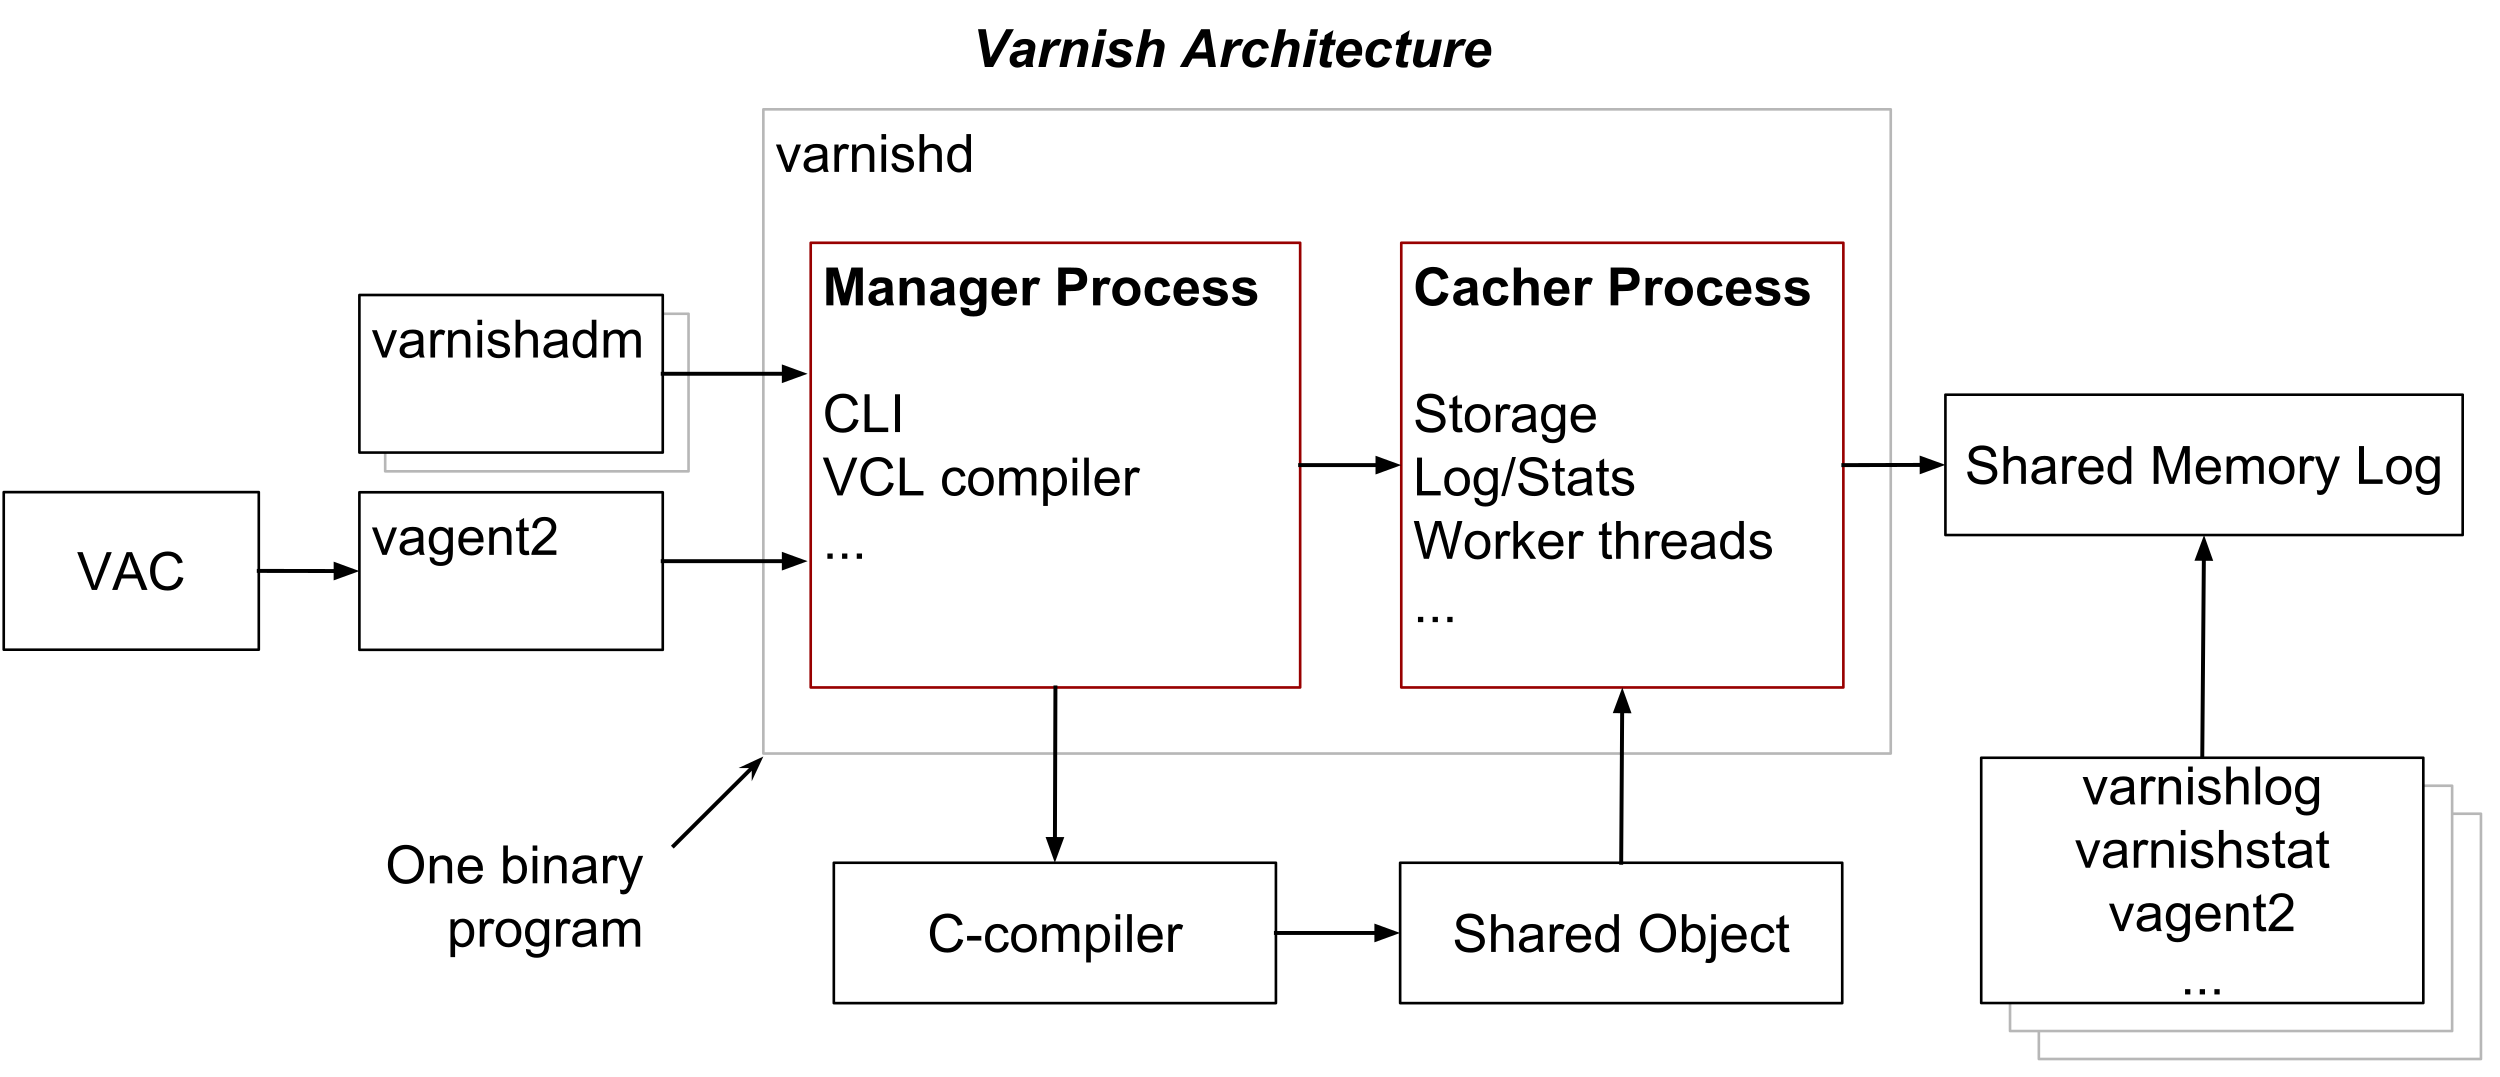 <?xml version="1.0" standalone="yes"?>

<svg version="1.1" viewBox="0.0 0.0 1894.0 816.0" fill="none" stroke="none" stroke-linecap="square" stroke-miterlimit="10" xmlns="http://www.w3.org/2000/svg" xmlns:xlink="http://www.w3.org/1999/xlink"><rect x="0.0" y="0.0" width="1894.0" height="816.0" fill="#808080" stroke="none"/><clipPath id="p.0"><path d="m0 0l1894.0 0l0 816.0l-1894.0 0l0 -816.0z" clip-rule="nonzero"></path></clipPath><g clip-path="url(#p.0)"><path fill="#ffffff" d="m0 0l1894.0 0l0 816.0l-1894.0 0z" fill-rule="nonzero"></path><path fill="#ffffff" d="m1544.633 616.484l334.929 0l0 185.827l-334.929 0z" fill-rule="nonzero"></path><path stroke="#b7b7b7" stroke-width="2.0" stroke-linejoin="round" stroke-linecap="butt" d="m1544.633 616.484l334.929 0l0 185.827l-334.929 0z" fill-rule="nonzero"></path><path fill="#000000" fill-opacity="0.0" d="m578.315 82.835l854.11 0l0 488.032l-854.11 0z" fill-rule="nonzero"></path><path stroke="#b7b7b7" stroke-width="2.0" stroke-linejoin="round" stroke-linecap="butt" d="m578.315 82.835l854.11 0l0 488.032l-854.11 0z" fill-rule="nonzero"></path><path fill="#000000" d="m595.721 130.235l-7.891 -20.75l3.703 0l4.453 12.422q0.719 2.016 1.328 4.188q0.469 -1.641 1.312 -3.953l4.609 -12.656l3.609 0l-7.844 20.75l-3.281 0zm27.766 -2.562q-1.953 1.656 -3.766 2.344q-1.797 0.688 -3.875 0.688q-3.406 0 -5.25 -1.672q-1.828 -1.672 -1.828 -4.266q0 -1.531 0.688 -2.781q0.688 -1.266 1.812 -2.016q1.125 -0.766 2.531 -1.156q1.031 -0.281 3.125 -0.531q4.266 -0.516 6.266 -1.219q0.031 -0.719 0.031 -0.906q0 -2.156 -1.0 -3.031q-1.344 -1.188 -4.0 -1.188q-2.484 0 -3.672 0.875q-1.172 0.859 -1.75 3.062l-3.438 -0.469q0.469 -2.203 1.547 -3.562q1.078 -1.359 3.109 -2.094q2.031 -0.734 4.703 -0.734q2.656 0 4.312 0.625q1.672 0.625 2.453 1.578q0.781 0.953 1.094 2.391q0.172 0.906 0.172 3.25l0 4.688q0 4.891 0.219 6.203q0.234 1.297 0.891 2.484l-3.672 0q-0.547 -1.094 -0.703 -2.562zm-0.297 -7.844q-1.906 0.781 -5.734 1.328q-2.172 0.312 -3.078 0.703q-0.891 0.391 -1.375 1.141q-0.484 0.75 -0.484 1.672q0 1.406 1.062 2.344q1.062 0.938 3.109 0.938q2.031 0 3.609 -0.891q1.594 -0.891 2.328 -2.438q0.562 -1.188 0.562 -3.516l0 -1.281zm8.965 10.406l0 -20.75l3.172 0l0 3.156q1.203 -2.219 2.234 -2.922q1.031 -0.703 2.25 -0.703q1.781 0 3.625 1.141l-1.219 3.266q-1.281 -0.766 -2.578 -0.766q-1.156 0 -2.078 0.703q-0.906 0.688 -1.297 1.906q-0.594 1.875 -0.594 4.109l0 10.859l-3.516 0zm13.367 0l0 -20.75l3.156 0l0 2.953q2.297 -3.422 6.609 -3.422q1.875 0 3.438 0.688q1.578 0.672 2.359 1.766q0.781 1.094 1.094 2.594q0.203 0.969 0.203 3.422l0 12.75l-3.516 0l0 -12.625q0 -2.141 -0.422 -3.203q-0.406 -1.062 -1.453 -1.703q-1.047 -0.641 -2.453 -0.641q-2.234 0 -3.875 1.438q-1.625 1.422 -1.625 5.406l0 11.328l-3.516 0zm22.262 -24.594l0 -4.047l3.516 0l0 4.047l-3.516 0zm0 24.594l0 -20.75l3.516 0l0 20.75l-3.516 0zm7.465 -6.188l3.469 -0.547q0.297 2.078 1.625 3.203q1.344 1.109 3.75 1.109q2.422 0 3.594 -0.984q1.172 -0.984 1.172 -2.312q0 -1.203 -1.031 -1.875q-0.719 -0.469 -3.594 -1.203q-3.875 -0.969 -5.375 -1.672q-1.484 -0.719 -2.266 -1.984q-0.766 -1.266 -0.766 -2.781q0 -1.391 0.641 -2.562q0.641 -1.188 1.734 -1.969q0.812 -0.609 2.219 -1.031q1.422 -0.422 3.047 -0.422q2.438 0 4.281 0.703q1.859 0.703 2.734 1.906q0.875 1.203 1.203 3.219l-3.438 0.469q-0.234 -1.609 -1.359 -2.5q-1.109 -0.906 -3.172 -0.906q-2.422 0 -3.453 0.812q-1.031 0.797 -1.031 1.875q0 0.672 0.422 1.219q0.438 0.578 1.359 0.938q0.516 0.203 3.094 0.906q3.734 1.0 5.203 1.641q1.484 0.625 2.312 1.844q0.844 1.203 0.844 3.0q0 1.75 -1.031 3.312q-1.016 1.547 -2.953 2.406q-1.922 0.844 -4.375 0.844q-4.031 0 -6.156 -1.672q-2.125 -1.688 -2.703 -4.984zm21.406 6.188l0 -28.641l3.516 0l0 10.281q2.453 -2.859 6.203 -2.859q2.312 0 4.0 0.922q1.703 0.906 2.438 2.516q0.734 1.594 0.734 4.641l0 13.141l-3.516 0l0 -13.141q0 -2.641 -1.141 -3.844q-1.141 -1.203 -3.234 -1.203q-1.562 0 -2.938 0.812q-1.375 0.812 -1.969 2.203q-0.578 1.375 -0.578 3.828l0 11.344l-3.516 0zm35.699 0l0 -2.625q-1.969 3.094 -5.797 3.094q-2.484 0 -4.562 -1.359q-2.078 -1.375 -3.219 -3.828q-1.141 -2.453 -1.141 -5.641q0 -3.094 1.031 -5.625q1.031 -2.531 3.094 -3.875q2.078 -1.359 4.641 -1.359q1.875 0 3.328 0.797q1.469 0.797 2.391 2.062l0 -10.281l3.5 0l0 28.641l-3.266 0zm-11.109 -10.359q0 3.984 1.672 5.969q1.688 1.969 3.969 1.969q2.312 0 3.922 -1.875q1.609 -1.891 1.609 -5.766q0 -4.25 -1.641 -6.234q-1.641 -2.0 -4.047 -2.0q-2.344 0 -3.922 1.922q-1.562 1.906 -1.562 6.016z" fill-rule="nonzero"></path><path fill="#000000" fill-opacity="0.0" d="m614.194 183.931l370.803 0l0 336.882l-370.803 0z" fill-rule="nonzero"></path><path stroke="#980000" stroke-width="2.0" stroke-linejoin="round" stroke-linecap="butt" d="m614.194 183.931l370.803 0l0 336.882l-370.803 0z" fill-rule="nonzero"></path><path fill="#000000" d="m626.022 231.331l0 -28.641l8.656 0l5.203 19.531l5.125 -19.531l8.672 0l0 28.641l-5.359 0l0 -22.547l-5.688 22.547l-5.562 0l-5.672 -22.547l0 22.547l-5.375 0zm37.461 -14.422l-4.969 -0.891q0.828 -3.016 2.875 -4.453q2.062 -1.453 6.109 -1.453q3.672 0 5.469 0.875q1.797 0.875 2.516 2.219q0.734 1.328 0.734 4.906l-0.047 6.406q0 2.734 0.25 4.031q0.266 1.297 1.0 2.781l-5.438 0q-0.219 -0.547 -0.531 -1.625q-0.125 -0.484 -0.188 -0.641q-1.406 1.359 -3.016 2.047q-1.594 0.688 -3.406 0.688q-3.203 0 -5.062 -1.734q-1.844 -1.75 -1.844 -4.406q0 -1.75 0.844 -3.125q0.844 -1.375 2.359 -2.109q1.516 -0.734 4.359 -1.281q3.844 -0.719 5.328 -1.344l0 -0.547q0 -1.594 -0.781 -2.266q-0.781 -0.672 -2.938 -0.672q-1.469 0 -2.297 0.578q-0.812 0.578 -1.328 2.016zm7.344 4.453q-1.047 0.359 -3.344 0.844q-2.281 0.484 -2.984 0.953q-1.062 0.766 -1.062 1.938q0 1.156 0.859 2.0q0.859 0.828 2.188 0.828q1.484 0 2.828 -0.969q1.0 -0.75 1.312 -1.812q0.203 -0.703 0.203 -2.688l0 -1.094zm29.668 9.969l-5.484 0l0 -10.594q0 -3.359 -0.359 -4.344q-0.344 -0.984 -1.141 -1.531q-0.781 -0.547 -1.891 -0.547q-1.438 0 -2.578 0.781q-1.125 0.781 -1.547 2.078q-0.406 1.281 -0.406 4.766l0 9.391l-5.5 0l0 -20.75l5.109 0l0 3.047q2.703 -3.516 6.828 -3.516q1.812 0 3.312 0.656q1.516 0.656 2.281 1.672q0.781 1.016 1.078 2.312q0.297 1.281 0.297 3.688l0 12.891zm9.668 -14.422l-4.969 -0.891q0.828 -3.016 2.875 -4.453q2.062 -1.453 6.109 -1.453q3.672 0 5.469 0.875q1.797 0.875 2.516 2.219q0.734 1.328 0.734 4.906l-0.047 6.406q0 2.734 0.25 4.031q0.266 1.297 1.0 2.781l-5.438 0q-0.219 -0.547 -0.531 -1.625q-0.125 -0.484 -0.188 -0.641q-1.406 1.359 -3.016 2.047q-1.594 0.688 -3.406 0.688q-3.203 0 -5.062 -1.734q-1.844 -1.75 -1.844 -4.406q0 -1.75 0.844 -3.125q0.844 -1.375 2.359 -2.109q1.516 -0.734 4.359 -1.281q3.844 -0.719 5.328 -1.344l0 -0.547q0 -1.594 -0.781 -2.266q-0.781 -0.672 -2.938 -0.672q-1.469 0 -2.297 0.578q-0.812 0.578 -1.328 2.016zm7.344 4.453q-1.047 0.359 -3.344 0.844q-2.281 0.484 -2.984 0.953q-1.062 0.766 -1.062 1.938q0 1.156 0.859 2.0q0.859 0.828 2.188 0.828q1.484 0 2.828 -0.969q1.0 -0.75 1.312 -1.812q0.203 -0.703 0.203 -2.688l0 -1.094zm10.293 11.344l6.281 0.75q0.156 1.094 0.719 1.516q0.781 0.578 2.453 0.578q2.156 0 3.234 -0.641q0.719 -0.438 1.094 -1.391q0.25 -0.688 0.25 -2.516l0 -3.031q-2.469 3.359 -6.219 3.359q-4.172 0 -6.609 -3.531q-1.922 -2.797 -1.922 -6.953q0 -5.219 2.5 -7.969q2.516 -2.766 6.25 -2.766q3.844 0 6.344 3.391l0 -2.922l5.141 0l0 18.625q0 3.672 -0.609 5.484q-0.594 1.812 -1.688 2.844q-1.094 1.047 -2.922 1.625q-1.828 0.594 -4.625 0.594q-5.266 0 -7.484 -1.812q-2.203 -1.797 -2.203 -4.578q0 -0.266 0.016 -0.656zm4.906 -12.172q0 3.297 1.281 4.828q1.281 1.531 3.156 1.531q2.016 0 3.391 -1.562q1.391 -1.578 1.391 -4.672q0 -3.219 -1.328 -4.781q-1.328 -1.562 -3.359 -1.562q-1.969 0 -3.25 1.531q-1.281 1.531 -1.281 4.688zm32.059 4.188l5.469 0.922q-1.062 3.016 -3.344 4.594q-2.266 1.562 -5.688 1.562q-5.406 0 -8.0 -3.531q-2.062 -2.844 -2.062 -7.156q0 -5.156 2.688 -8.078q2.703 -2.922 6.828 -2.922q4.625 0 7.297 3.062q2.688 3.062 2.562 9.359l-13.75 0q0.062 2.453 1.328 3.812q1.281 1.344 3.172 1.344q1.281 0 2.156 -0.703q0.891 -0.703 1.344 -2.266zm0.312 -5.547q-0.062 -2.375 -1.234 -3.609q-1.172 -1.25 -2.859 -1.25q-1.797 0 -2.969 1.312q-1.172 1.312 -1.141 3.547l8.203 0zm15.168 12.156l-5.484 0l0 -20.75l5.094 0l0 2.953q1.312 -2.094 2.359 -2.75q1.047 -0.672 2.375 -0.672q1.875 0 3.609 1.047l-1.703 4.781q-1.391 -0.906 -2.578 -0.906q-1.156 0 -1.953 0.641q-0.797 0.641 -1.266 2.297q-0.453 1.656 -0.453 6.953l0 6.406zm21.461 0l0 -28.641l9.281 0q5.281 0 6.875 0.438q2.469 0.641 4.125 2.797q1.656 2.156 1.656 5.578q0 2.641 -0.953 4.438q-0.953 1.797 -2.438 2.828q-1.469 1.016 -3.0 1.344q-2.062 0.422 -5.984 0.422l-3.781 0l0 10.797l-5.781 0zm5.781 -23.797l0 8.125l3.172 0q3.422 0 4.562 -0.438q1.156 -0.453 1.812 -1.406q0.656 -0.969 0.656 -2.234q0 -1.562 -0.922 -2.578q-0.922 -1.016 -2.328 -1.266q-1.031 -0.203 -4.156 -0.203l-2.797 0zm26.117 23.797l-5.484 0l0 -20.75l5.094 0l0 2.953q1.312 -2.094 2.359 -2.75q1.047 -0.672 2.375 -0.672q1.875 0 3.609 1.047l-1.703 4.781q-1.391 -0.906 -2.578 -0.906q-1.156 0 -1.953 0.641q-0.797 0.641 -1.266 2.297q-0.453 1.656 -0.453 6.953l0 6.406zm9.051 -10.672q0 -2.734 1.344 -5.281q1.344 -2.562 3.812 -3.906q2.469 -1.359 5.516 -1.359q4.719 0 7.719 3.062q3.016 3.062 3.016 7.719q0 4.719 -3.047 7.812q-3.031 3.094 -7.641 3.094q-2.859 0 -5.453 -1.281q-2.578 -1.297 -3.922 -3.781q-1.344 -2.5 -1.344 -6.078zm5.625 0.297q0 3.094 1.453 4.734q1.469 1.641 3.625 1.641q2.141 0 3.594 -1.641q1.453 -1.641 1.453 -4.766q0 -3.047 -1.453 -4.688q-1.453 -1.641 -3.594 -1.641q-2.156 0 -3.625 1.641q-1.453 1.641 -1.453 4.719zm38.152 -4.234l-5.406 0.969q-0.266 -1.609 -1.234 -2.422q-0.969 -0.828 -2.516 -0.828q-2.047 0 -3.266 1.422q-1.219 1.406 -1.219 4.719q0 3.703 1.234 5.234q1.234 1.516 3.328 1.516q1.562 0 2.562 -0.891q1.0 -0.891 1.406 -3.062l5.391 0.922q-0.844 3.703 -3.234 5.609q-2.375 1.891 -6.375 1.891q-4.547 0 -7.266 -2.875q-2.703 -2.875 -2.703 -7.953q0 -5.125 2.719 -7.984q2.719 -2.875 7.344 -2.875q3.797 0 6.031 1.641q2.234 1.625 3.203 4.969zm16.184 8.0l5.469 0.922q-1.062 3.016 -3.344 4.594q-2.266 1.562 -5.688 1.562q-5.406 0 -8.0 -3.531q-2.062 -2.844 -2.062 -7.156q0 -5.156 2.688 -8.078q2.703 -2.922 6.828 -2.922q4.625 0 7.297 3.062q2.688 3.062 2.562 9.359l-13.75 0q0.062 2.453 1.328 3.812q1.281 1.344 3.172 1.344q1.281 0 2.156 -0.703q0.891 -0.703 1.344 -2.266zm0.312 -5.547q-0.062 -2.375 -1.234 -3.609q-1.172 -1.25 -2.859 -1.25q-1.797 0 -2.969 1.312q-1.172 1.312 -1.141 3.547l8.203 0zm7.98 6.234l5.516 -0.844q0.344 1.609 1.422 2.438q1.078 0.828 3.0 0.828q2.141 0 3.203 -0.781q0.734 -0.547 0.734 -1.469q0 -0.625 -0.391 -1.031q-0.422 -0.391 -1.844 -0.719q-6.641 -1.469 -8.422 -2.672q-2.453 -1.688 -2.453 -4.672q0 -2.703 2.125 -4.531q2.125 -1.844 6.609 -1.844q4.25 0 6.312 1.391q2.078 1.391 2.859 4.109l-5.172 0.953q-0.328 -1.219 -1.266 -1.859q-0.922 -0.641 -2.641 -0.641q-2.172 0 -3.109 0.609q-0.625 0.422 -0.625 1.109q0 0.578 0.547 1.0q0.75 0.547 5.125 1.547q4.391 0.984 6.125 2.438q1.719 1.453 1.719 4.078q0 2.844 -2.391 4.906q-2.375 2.047 -7.047 2.047q-4.234 0 -6.703 -1.719q-2.469 -1.719 -3.234 -4.672zm22.246 0l5.516 -0.844q0.344 1.609 1.422 2.438q1.078 0.828 3.0 0.828q2.141 0 3.203 -0.781q0.734 -0.547 0.734 -1.469q0 -0.625 -0.391 -1.031q-0.422 -0.391 -1.844 -0.719q-6.641 -1.469 -8.422 -2.672q-2.453 -1.688 -2.453 -4.672q0 -2.703 2.125 -4.531q2.125 -1.844 6.609 -1.844q4.25 0 6.312 1.391q2.078 1.391 2.859 4.109l-5.172 0.953q-0.328 -1.219 -1.266 -1.859q-0.922 -0.641 -2.641 -0.641q-2.172 0 -3.109 0.609q-0.625 0.422 -0.625 1.109q0 0.578 0.547 1.0q0.75 0.547 5.125 1.547q4.391 0.984 6.125 2.438q1.719 1.453 1.719 4.078q0 2.844 -2.391 4.906q-2.375 2.047 -7.047 2.047q-4.234 0 -6.703 -1.719q-2.469 -1.719 -3.234 -4.672z" fill-rule="nonzero"></path><path fill="#000000" d="m646.71 317.284l3.797 0.969q-1.203 4.656 -4.297 7.109q-3.094 2.453 -7.562 2.453q-4.625 0 -7.531 -1.875q-2.906 -1.891 -4.422 -5.469q-1.5 -3.578 -1.5 -7.672q0 -4.469 1.703 -7.797q1.703 -3.344 4.859 -5.062q3.156 -1.734 6.953 -1.734q4.297 0 7.219 2.188q2.938 2.188 4.078 6.156l-3.719 0.875q-1.0 -3.125 -2.906 -4.547q-1.891 -1.422 -4.75 -1.422q-3.312 0 -5.531 1.578q-2.203 1.578 -3.109 4.25q-0.891 2.656 -0.891 5.5q0 3.641 1.062 6.375q1.062 2.719 3.297 4.078q2.25 1.344 4.875 1.344q3.188 0 5.391 -1.828q2.203 -1.844 2.984 -5.469zm8.309 10.047l0 -28.641l3.781 0l0 25.266l14.109 0l0 3.375l-17.891 0zm23.043 0l0 -28.641l3.781 0l0 28.641l-3.781 0z" fill-rule="nonzero"></path><path fill="#000000" d="m634.46 375.331l-11.094 -28.641l4.109 0l7.438 20.812q0.906 2.5 1.5 4.688q0.672 -2.344 1.547 -4.688l7.734 -20.812l3.875 0l-11.219 28.641l-3.891 0zm38.93 -10.047l3.797 0.969q-1.203 4.656 -4.297 7.109q-3.094 2.453 -7.562 2.453q-4.625 0 -7.531 -1.875q-2.906 -1.891 -4.422 -5.469q-1.5 -3.578 -1.5 -7.672q0 -4.469 1.703 -7.797q1.703 -3.344 4.859 -5.062q3.156 -1.734 6.953 -1.734q4.297 0 7.219 2.188q2.938 2.188 4.078 6.156l-3.719 0.875q-1.0 -3.125 -2.906 -4.547q-1.891 -1.422 -4.75 -1.422q-3.312 0 -5.531 1.578q-2.203 1.578 -3.109 4.25q-0.891 2.656 -0.891 5.5q0 3.641 1.062 6.375q1.062 2.719 3.297 4.078q2.25 1.344 4.875 1.344q3.188 0 5.391 -1.828q2.203 -1.844 2.984 -5.469zm8.309 10.047l0 -28.641l3.781 0l0 25.266l14.109 0l0 3.375l-17.891 0zm46.594 -7.594l3.453 0.438q-0.562 3.578 -2.906 5.609q-2.328 2.016 -5.719 2.016q-4.266 0 -6.859 -2.781q-2.578 -2.781 -2.578 -7.984q0 -3.359 1.109 -5.875q1.125 -2.516 3.391 -3.781q2.281 -1.266 4.953 -1.266q3.375 0 5.516 1.719q2.156 1.703 2.766 4.844l-3.422 0.531q-0.484 -2.094 -1.734 -3.141q-1.234 -1.062 -2.984 -1.062q-2.656 0 -4.328 1.906q-1.656 1.906 -1.656 6.031q0 4.172 1.594 6.078q1.609 1.891 4.188 1.891q2.078 0 3.453 -1.266q1.391 -1.281 1.766 -3.906zm5.156 -2.781q0 -5.766 3.203 -8.531q2.672 -2.312 6.531 -2.312q4.266 0 6.984 2.812q2.719 2.797 2.719 7.734q0 4.016 -1.203 6.312q-1.203 2.281 -3.5 3.562q-2.297 1.266 -5.0 1.266q-4.359 0 -7.047 -2.797q-2.688 -2.797 -2.688 -8.047zm3.609 0q0 3.984 1.734 5.969q1.75 1.984 4.391 1.984q2.609 0 4.344 -1.984q1.75 -2.0 1.75 -6.078q0 -3.859 -1.75 -5.828q-1.75 -1.984 -4.344 -1.984q-2.641 0 -4.391 1.969q-1.734 1.969 -1.734 5.953zm19.949 10.375l0 -20.75l3.141 0l0 2.922q0.984 -1.531 2.594 -2.453q1.625 -0.938 3.703 -0.938q2.297 0 3.766 0.969q1.484 0.953 2.094 2.672q2.453 -3.641 6.406 -3.641q3.078 0 4.734 1.719q1.672 1.703 1.672 5.266l0 14.234l-3.5 0l0 -13.062q0 -2.109 -0.344 -3.031q-0.344 -0.938 -1.25 -1.5q-0.891 -0.578 -2.094 -0.578q-2.188 0 -3.641 1.469q-1.438 1.453 -1.438 4.656l0 12.047l-3.516 0l0 -13.484q0 -2.344 -0.859 -3.516q-0.859 -1.172 -2.812 -1.172q-1.484 0 -2.75 0.781q-1.266 0.781 -1.828 2.297q-0.562 1.5 -0.562 4.328l0 10.766l-3.516 0zm33.32 7.953l0 -28.703l3.203 0l0 2.703q1.125 -1.578 2.547 -2.375q1.438 -0.797 3.469 -0.797q2.656 0 4.688 1.375q2.031 1.359 3.062 3.859q1.031 2.484 1.031 5.453q0 3.188 -1.141 5.734q-1.141 2.547 -3.328 3.906q-2.172 1.359 -4.562 1.359q-1.766 0 -3.172 -0.734q-1.391 -0.75 -2.281 -1.891l0 10.109l-3.516 0zm3.188 -18.203q0 4.0 1.609 5.922q1.625 1.906 3.938 1.906q2.344 0 4.0 -1.984q1.672 -1.984 1.672 -6.141q0 -3.969 -1.625 -5.938q-1.625 -1.969 -3.891 -1.969q-2.25 0 -3.984 2.094q-1.719 2.094 -1.719 6.109zm19.074 -14.344l0 -4.047l3.516 0l0 4.047l-3.516 0zm0 24.594l0 -20.75l3.516 0l0 20.75l-3.516 0zm8.793 0l0 -28.641l3.516 0l0 28.641l-3.516 0zm23.168 -6.688l3.625 0.453q-0.859 3.188 -3.188 4.953q-2.312 1.75 -5.938 1.75q-4.547 0 -7.219 -2.797q-2.656 -2.812 -2.656 -7.875q0 -5.234 2.688 -8.125q2.703 -2.891 7.0 -2.891q4.156 0 6.797 2.844q2.641 2.828 2.641 7.969q0 0.312 -0.031 0.938l-15.469 0q0.203 3.406 1.938 5.234q1.734 1.812 4.344 1.812q1.922 0 3.281 -1.016q1.375 -1.016 2.188 -3.25zm-11.547 -5.672l11.578 0q-0.234 -2.625 -1.328 -3.938q-1.672 -2.031 -4.359 -2.031q-2.422 0 -4.078 1.625q-1.641 1.625 -1.812 4.344zm19.543 12.359l0 -20.75l3.172 0l0 3.156q1.203 -2.219 2.234 -2.922q1.031 -0.703 2.25 -0.703q1.781 0 3.625 1.141l-1.219 3.266q-1.281 -0.766 -2.578 -0.766q-1.156 0 -2.078 0.703q-0.906 0.688 -1.297 1.906q-0.594 1.875 -0.594 4.109l0 10.859l-3.516 0z" fill-rule="nonzero"></path><path fill="#000000" d="m626.835 423.331l0 -4.0l4.0 0l0 4.0l-4.0 0zm11.113 0l0 -4.0l4.0 0l0 4.0l-4.0 0zm11.113 0l0 -4.0l4.0 0l0 4.0l-4.0 0z" fill-rule="nonzero"></path><path fill="#000000" fill-opacity="0.0" d="m1061.601 183.932l334.929 0l0 336.882l-334.929 0z" fill-rule="nonzero"></path><path stroke="#980000" stroke-width="2.0" stroke-linejoin="round" stroke-linecap="butt" d="m1061.601 183.932l334.929 0l0 336.882l-334.929 0z" fill-rule="nonzero"></path><path fill="#000000" d="m1091.835 220.8l5.609 1.781q-1.297 4.688 -4.297 6.969q-3.0 2.266 -7.609 2.266q-5.703 0 -9.375 -3.891q-3.672 -3.906 -3.672 -10.656q0 -7.156 3.688 -11.109q3.703 -3.953 9.719 -3.953q5.25 0 8.531 3.109q1.953 1.828 2.938 5.266l-5.734 1.375q-0.5 -2.234 -2.109 -3.516q-1.609 -1.297 -3.922 -1.297q-3.188 0 -5.172 2.297q-1.969 2.281 -1.969 7.391q0 5.438 1.953 7.75q1.953 2.297 5.078 2.297q2.297 0 3.953 -1.469q1.672 -1.469 2.391 -4.609zm14.621 -3.891l-4.969 -0.891q0.828 -3.016 2.875 -4.453q2.062 -1.453 6.109 -1.453q3.672 0 5.469 0.875q1.797 0.875 2.516 2.219q0.734 1.328 0.734 4.906l-0.047 6.406q0 2.734 0.25 4.031q0.266 1.297 1.0 2.781l-5.438 0q-0.219 -0.547 -0.531 -1.625q-0.125 -0.484 -0.188 -0.641q-1.406 1.359 -3.016 2.047q-1.594 0.688 -3.406 0.688q-3.203 0 -5.062 -1.734q-1.844 -1.75 -1.844 -4.406q0 -1.75 0.844 -3.125q0.844 -1.375 2.359 -2.109q1.516 -0.734 4.359 -1.281q3.844 -0.719 5.328 -1.344l0 -0.547q0 -1.594 -0.781 -2.266q-0.781 -0.672 -2.938 -0.672q-1.469 0 -2.297 0.578q-0.812 0.578 -1.328 2.016zm7.344 4.453q-1.047 0.359 -3.344 0.844q-2.281 0.484 -2.984 0.953q-1.062 0.766 -1.062 1.938q0 1.156 0.859 2.0q0.859 0.828 2.188 0.828q1.484 0 2.828 -0.969q1.0 -0.75 1.312 -1.812q0.203 -0.703 0.203 -2.688l0 -1.094zm28.887 -4.641l-5.406 0.969q-0.266 -1.609 -1.234 -2.422q-0.969 -0.828 -2.516 -0.828q-2.047 0 -3.266 1.422q-1.219 1.406 -1.219 4.719q0 3.703 1.234 5.234q1.234 1.516 3.328 1.516q1.562 0 2.562 -0.891q1.0 -0.891 1.406 -3.062l5.391 0.922q-0.844 3.703 -3.234 5.609q-2.375 1.891 -6.375 1.891q-4.547 0 -7.266 -2.875q-2.703 -2.875 -2.703 -7.953q0 -5.125 2.719 -7.984q2.719 -2.875 7.344 -2.875q3.797 0 6.031 1.641q2.234 1.625 3.203 4.969zm9.637 -14.031l0 10.531q2.656 -3.109 6.344 -3.109q1.891 0 3.406 0.703q1.531 0.703 2.297 1.797q0.781 1.094 1.062 2.422q0.281 1.328 0.281 4.125l0 12.172l-5.484 0l0 -10.953q0 -3.266 -0.312 -4.141q-0.312 -0.891 -1.109 -1.406q-0.781 -0.516 -1.969 -0.516q-1.375 0 -2.453 0.672q-1.062 0.656 -1.562 2.0q-0.5 1.328 -0.5 3.953l0 10.391l-5.484 0l0 -28.641l5.484 0zm30.98 22.031l5.469 0.922q-1.062 3.016 -3.344 4.594q-2.266 1.562 -5.688 1.562q-5.406 0 -8.0 -3.531q-2.062 -2.844 -2.062 -7.156q0 -5.156 2.688 -8.078q2.703 -2.922 6.828 -2.922q4.625 0 7.297 3.062q2.688 3.062 2.562 9.359l-13.75 0q0.062 2.453 1.328 3.812q1.281 1.344 3.172 1.344q1.281 0 2.156 -0.703q0.891 -0.703 1.344 -2.266zm0.312 -5.547q-0.062 -2.375 -1.234 -3.609q-1.172 -1.25 -2.859 -1.25q-1.797 0 -2.969 1.312q-1.172 1.312 -1.141 3.547l8.203 0zm15.168 12.156l-5.484 0l0 -20.75l5.094 0l0 2.953q1.312 -2.094 2.359 -2.75q1.047 -0.672 2.375 -0.672q1.875 0 3.609 1.047l-1.703 4.781q-1.391 -0.906 -2.578 -0.906q-1.156 0 -1.953 0.641q-0.797 0.641 -1.266 2.297q-0.453 1.656 -0.453 6.953l0 6.406zm21.461 0l0 -28.641l9.281 0q5.281 0 6.875 0.438q2.469 0.641 4.125 2.797q1.656 2.156 1.656 5.578q0 2.641 -0.953 4.438q-0.953 1.797 -2.438 2.828q-1.469 1.016 -3.0 1.344q-2.062 0.422 -5.984 0.422l-3.781 0l0 10.797l-5.781 0zm5.781 -23.797l0 8.125l3.172 0q3.422 0 4.562 -0.438q1.156 -0.453 1.812 -1.406q0.656 -0.969 0.656 -2.234q0 -1.562 -0.922 -2.578q-0.922 -1.016 -2.328 -1.266q-1.031 -0.203 -4.156 -0.203l-2.797 0zm26.117 23.797l-5.484 0l0 -20.75l5.094 0l0 2.953q1.312 -2.094 2.359 -2.75q1.047 -0.672 2.375 -0.672q1.875 0 3.609 1.047l-1.703 4.781q-1.391 -0.906 -2.578 -0.906q-1.156 0 -1.953 0.641q-0.797 0.641 -1.266 2.297q-0.453 1.656 -0.453 6.953l0 6.406zm9.051 -10.672q0 -2.734 1.344 -5.281q1.344 -2.562 3.812 -3.906q2.469 -1.359 5.516 -1.359q4.719 0 7.719 3.062q3.016 3.062 3.016 7.719q0 4.719 -3.047 7.812q-3.031 3.094 -7.641 3.094q-2.859 0 -5.453 -1.281q-2.578 -1.297 -3.922 -3.781q-1.344 -2.5 -1.344 -6.078zm5.625 0.297q0 3.094 1.453 4.734q1.469 1.641 3.625 1.641q2.141 0 3.594 -1.641q1.453 -1.641 1.453 -4.766q0 -3.047 -1.453 -4.688q-1.453 -1.641 -3.594 -1.641q-2.156 0 -3.625 1.641q-1.453 1.641 -1.453 4.719zm38.152 -4.234l-5.406 0.969q-0.266 -1.609 -1.234 -2.422q-0.969 -0.828 -2.516 -0.828q-2.047 0 -3.266 1.422q-1.219 1.406 -1.219 4.719q0 3.703 1.234 5.234q1.234 1.516 3.328 1.516q1.562 0 2.562 -0.891q1.0 -0.891 1.406 -3.062l5.391 0.922q-0.844 3.703 -3.234 5.609q-2.375 1.891 -6.375 1.891q-4.547 0 -7.266 -2.875q-2.703 -2.875 -2.703 -7.953q0 -5.125 2.719 -7.984q2.719 -2.875 7.344 -2.875q3.797 0 6.031 1.641q2.234 1.625 3.203 4.969zm16.184 8.0l5.469 0.922q-1.062 3.016 -3.344 4.594q-2.266 1.562 -5.688 1.562q-5.406 0 -8.0 -3.531q-2.062 -2.844 -2.062 -7.156q0 -5.156 2.688 -8.078q2.703 -2.922 6.828 -2.922q4.625 0 7.297 3.062q2.688 3.062 2.562 9.359l-13.75 0q0.062 2.453 1.328 3.812q1.281 1.344 3.172 1.344q1.281 0 2.156 -0.703q0.891 -0.703 1.344 -2.266zm0.312 -5.547q-0.062 -2.375 -1.234 -3.609q-1.172 -1.25 -2.859 -1.25q-1.797 0 -2.969 1.312q-1.172 1.312 -1.141 3.547l8.203 0zm7.98 6.234l5.516 -0.844q0.344 1.609 1.422 2.438q1.078 0.828 3.0 0.828q2.141 0 3.203 -0.781q0.734 -0.547 0.734 -1.469q0 -0.625 -0.391 -1.031q-0.422 -0.391 -1.844 -0.719q-6.641 -1.469 -8.422 -2.672q-2.453 -1.688 -2.453 -4.672q0 -2.703 2.125 -4.531q2.125 -1.844 6.609 -1.844q4.25 0 6.312 1.391q2.078 1.391 2.859 4.109l-5.172 0.953q-0.328 -1.219 -1.266 -1.859q-0.922 -0.641 -2.641 -0.641q-2.172 0 -3.109 0.609q-0.625 0.422 -0.625 1.109q0 0.578 0.547 1.0q0.75 0.547 5.125 1.547q4.391 0.984 6.125 2.438q1.719 1.453 1.719 4.078q0 2.844 -2.391 4.906q-2.375 2.047 -7.047 2.047q-4.234 0 -6.703 -1.719q-2.469 -1.719 -3.234 -4.672zm22.246 0l5.516 -0.844q0.344 1.609 1.422 2.438q1.078 0.828 3.0 0.828q2.141 0 3.203 -0.781q0.734 -0.547 0.734 -1.469q0 -0.625 -0.391 -1.031q-0.422 -0.391 -1.844 -0.719q-6.641 -1.469 -8.422 -2.672q-2.453 -1.688 -2.453 -4.672q0 -2.703 2.125 -4.531q2.125 -1.844 6.609 -1.844q4.25 0 6.312 1.391q2.078 1.391 2.859 4.109l-5.172 0.953q-0.328 -1.219 -1.266 -1.859q-0.922 -0.641 -2.641 -0.641q-2.172 0 -3.109 0.609q-0.625 0.422 -0.625 1.109q0 0.578 0.547 1.0q0.75 0.547 5.125 1.547q4.391 0.984 6.125 2.438q1.719 1.453 1.719 4.078q0 2.844 -2.391 4.906q-2.375 2.047 -7.047 2.047q-4.234 0 -6.703 -1.719q-2.469 -1.719 -3.234 -4.672z" fill-rule="nonzero"></path><path fill="#000000" d="m1072.398 318.128l3.578 -0.312q0.25 2.156 1.172 3.531q0.938 1.375 2.891 2.234q1.953 0.844 4.391 0.844q2.172 0 3.828 -0.641q1.656 -0.656 2.469 -1.781q0.812 -1.125 0.812 -2.453q0 -1.344 -0.781 -2.344q-0.781 -1.016 -2.578 -1.688q-1.156 -0.453 -5.109 -1.391q-3.938 -0.953 -5.516 -1.797q-2.047 -1.078 -3.062 -2.672q-1.0 -1.594 -1.0 -3.562q0 -2.172 1.234 -4.047q1.234 -1.891 3.594 -2.859q2.359 -0.984 5.25 -0.984q3.188 0 5.609 1.031q2.438 1.016 3.75 3.016q1.312 1.984 1.406 4.516l-3.641 0.266q-0.281 -2.719 -1.984 -4.094q-1.688 -1.391 -4.984 -1.391q-3.438 0 -5.016 1.266q-1.562 1.25 -1.562 3.031q0 1.547 1.109 2.531q1.094 1.0 5.703 2.047q4.625 1.047 6.344 1.828q2.5 1.156 3.688 2.922q1.203 1.766 1.203 4.062q0 2.297 -1.312 4.312q-1.312 2.016 -3.766 3.141q-2.438 1.125 -5.516 1.125q-3.875 0 -6.516 -1.125q-2.625 -1.141 -4.125 -3.406q-1.484 -2.281 -1.562 -5.156zm35.195 6.062l0.516 3.094q-1.484 0.328 -2.656 0.328q-1.922 0 -2.984 -0.609q-1.047 -0.609 -1.484 -1.594q-0.422 -0.984 -0.422 -4.156l0 -11.938l-2.578 0l0 -2.734l2.578 0l0 -5.125l3.5 -2.109l0 7.234l3.531 0l0 2.734l-3.531 0l0 12.141q0 1.5 0.188 1.938q0.188 0.422 0.594 0.672q0.422 0.25 1.203 0.25q0.594 0 1.547 -0.125zm2.129 -7.234q0 -5.766 3.203 -8.531q2.672 -2.312 6.531 -2.312q4.266 0 6.984 2.812q2.719 2.797 2.719 7.734q0 4.016 -1.203 6.312q-1.203 2.281 -3.5 3.562q-2.297 1.266 -5.0 1.266q-4.359 0 -7.047 -2.797q-2.688 -2.797 -2.688 -8.047zm3.609 0q0 3.984 1.734 5.969q1.75 1.984 4.391 1.984q2.609 0 4.344 -1.984q1.75 -2.0 1.75 -6.078q0 -3.859 -1.75 -5.828q-1.75 -1.984 -4.344 -1.984q-2.641 0 -4.391 1.969q-1.734 1.969 -1.734 5.953zm19.902 10.375l0 -20.75l3.172 0l0 3.156q1.203 -2.219 2.234 -2.922q1.031 -0.703 2.25 -0.703q1.781 0 3.625 1.141l-1.219 3.266q-1.281 -0.766 -2.578 -0.766q-1.156 0 -2.078 0.703q-0.906 0.688 -1.297 1.906q-0.594 1.875 -0.594 4.109l0 10.859l-3.516 0zm26.898 -2.562q-1.953 1.656 -3.766 2.344q-1.797 0.688 -3.875 0.688q-3.406 0 -5.25 -1.672q-1.828 -1.672 -1.828 -4.266q0 -1.531 0.688 -2.781q0.688 -1.266 1.812 -2.016q1.125 -0.766 2.531 -1.156q1.031 -0.281 3.125 -0.531q4.266 -0.516 6.266 -1.219q0.031 -0.719 0.031 -0.906q0 -2.156 -1.0 -3.031q-1.344 -1.188 -4.0 -1.188q-2.484 0 -3.672 0.875q-1.172 0.859 -1.75 3.062l-3.438 -0.469q0.469 -2.203 1.547 -3.562q1.078 -1.359 3.109 -2.094q2.031 -0.734 4.703 -0.734q2.656 0 4.312 0.625q1.672 0.625 2.453 1.578q0.781 0.953 1.094 2.391q0.172 0.906 0.172 3.25l0 4.688q0 4.891 0.219 6.203q0.234 1.297 0.891 2.484l-3.672 0q-0.547 -1.094 -0.703 -2.562zm-0.297 -7.844q-1.906 0.781 -5.734 1.328q-2.172 0.312 -3.078 0.703q-0.891 0.391 -1.375 1.141q-0.484 0.75 -0.484 1.672q0 1.406 1.062 2.344q1.062 0.938 3.109 0.938q2.031 0 3.609 -0.891q1.594 -0.891 2.328 -2.438q0.562 -1.188 0.562 -3.516l0 -1.281zm8.371 12.125l3.406 0.516q0.219 1.578 1.203 2.297q1.297 0.984 3.562 0.984q2.453 0 3.781 -0.984q1.328 -0.969 1.797 -2.734q0.266 -1.078 0.25 -4.516q-2.312 2.719 -5.75 2.719q-4.266 0 -6.609 -3.078q-2.344 -3.094 -2.344 -7.406q0 -2.969 1.062 -5.484q1.078 -2.516 3.109 -3.875q2.047 -1.375 4.812 -1.375q3.672 0 6.047 2.969l0 -2.5l3.25 0l0 17.938q0 4.844 -1.0 6.859q-0.984 2.031 -3.125 3.203q-2.125 1.172 -5.25 1.172q-3.719 0 -6.0 -1.672q-2.281 -1.672 -2.203 -5.031zm2.906 -12.469q0 4.094 1.609 5.969q1.625 1.875 4.078 1.875q2.422 0 4.062 -1.859q1.641 -1.875 1.641 -5.859q0 -3.812 -1.703 -5.734q-1.688 -1.938 -4.062 -1.938q-2.344 0 -3.984 1.906q-1.641 1.891 -1.641 5.641zm34.184 4.062l3.625 0.453q-0.859 3.188 -3.188 4.953q-2.312 1.75 -5.938 1.75q-4.547 0 -7.219 -2.797q-2.656 -2.812 -2.656 -7.875q0 -5.234 2.688 -8.125q2.703 -2.891 7.0 -2.891q4.156 0 6.797 2.844q2.641 2.828 2.641 7.969q0 0.312 -0.031 0.938l-15.469 0q0.203 3.406 1.938 5.234q1.734 1.812 4.344 1.812q1.922 0 3.281 -1.016q1.375 -1.016 2.188 -3.25zm-11.547 -5.672l11.578 0q-0.234 -2.625 -1.328 -3.938q-1.672 -2.031 -4.359 -2.031q-2.422 0 -4.078 1.625q-1.641 1.625 -1.812 4.344z" fill-rule="nonzero"></path><path fill="#000000" d="m1073.538 375.332l0 -28.641l3.781 0l0 25.266l14.109 0l0 3.375l-17.891 0zm20.637 -10.375q0 -5.766 3.203 -8.531q2.672 -2.312 6.531 -2.312q4.266 0 6.984 2.812q2.719 2.797 2.719 7.734q0 4.016 -1.203 6.312q-1.203 2.281 -3.5 3.562q-2.297 1.266 -5.0 1.266q-4.359 0 -7.047 -2.797q-2.688 -2.797 -2.688 -8.047zm3.609 0q0 3.984 1.734 5.969q1.75 1.984 4.391 1.984q2.609 0 4.344 -1.984q1.75 -2.0 1.75 -6.078q0 -3.859 -1.75 -5.828q-1.75 -1.984 -4.344 -1.984q-2.641 0 -4.391 1.969q-1.734 1.969 -1.734 5.953zm19.309 12.094l3.406 0.516q0.219 1.578 1.203 2.297q1.297 0.984 3.562 0.984q2.453 0 3.781 -0.984q1.328 -0.969 1.797 -2.734q0.266 -1.078 0.25 -4.516q-2.312 2.719 -5.75 2.719q-4.266 0 -6.609 -3.078q-2.344 -3.094 -2.344 -7.406q0 -2.969 1.062 -5.484q1.078 -2.516 3.109 -3.875q2.047 -1.375 4.812 -1.375q3.672 0 6.047 2.969l0 -2.5l3.25 0l0 17.938q0 4.844 -1.0 6.859q-0.984 2.031 -3.125 3.203q-2.125 1.172 -5.25 1.172q-3.719 0 -6.0 -1.672q-2.281 -1.672 -2.203 -5.031zm2.906 -12.469q0 4.094 1.609 5.969q1.625 1.875 4.078 1.875q2.422 0 4.062 -1.859q1.641 -1.875 1.641 -5.859q0 -3.812 -1.703 -5.734q-1.688 -1.938 -4.062 -1.938q-2.344 0 -3.984 1.906q-1.641 1.891 -1.641 5.641zm17.34 11.234l8.297 -29.609l2.812 0l-8.281 29.609l-2.828 0zm12.91 -9.688l3.578 -0.312q0.25 2.156 1.172 3.531q0.938 1.375 2.891 2.234q1.953 0.844 4.391 0.844q2.172 0 3.828 -0.641q1.656 -0.656 2.469 -1.781q0.812 -1.125 0.812 -2.453q0 -1.344 -0.781 -2.344q-0.781 -1.016 -2.578 -1.688q-1.156 -0.453 -5.109 -1.391q-3.938 -0.953 -5.516 -1.797q-2.047 -1.078 -3.062 -2.672q-1.0 -1.594 -1.0 -3.562q0 -2.172 1.234 -4.047q1.234 -1.891 3.594 -2.859q2.359 -0.984 5.25 -0.984q3.188 0 5.609 1.031q2.438 1.016 3.75 3.016q1.312 1.984 1.406 4.516l-3.641 0.266q-0.281 -2.719 -1.984 -4.094q-1.688 -1.391 -4.984 -1.391q-3.438 0 -5.016 1.266q-1.562 1.25 -1.562 3.031q0 1.547 1.109 2.531q1.094 1.0 5.703 2.047q4.625 1.047 6.344 1.828q2.5 1.156 3.688 2.922q1.203 1.766 1.203 4.062q0 2.297 -1.312 4.312q-1.312 2.016 -3.766 3.141q-2.438 1.125 -5.516 1.125q-3.875 0 -6.516 -1.125q-2.625 -1.141 -4.125 -3.406q-1.484 -2.281 -1.562 -5.156zm35.195 6.062l0.516 3.094q-1.484 0.328 -2.656 0.328q-1.922 0 -2.984 -0.609q-1.047 -0.609 -1.484 -1.594q-0.422 -0.984 -0.422 -4.156l0 -11.938l-2.578 0l0 -2.734l2.578 0l0 -5.125l3.5 -2.109l0 7.234l3.531 0l0 2.734l-3.531 0l0 12.141q0 1.5 0.188 1.938q0.188 0.422 0.594 0.672q0.422 0.25 1.203 0.25q0.594 0 1.547 -0.125zm16.973 0.578q-1.953 1.656 -3.766 2.344q-1.797 0.688 -3.875 0.688q-3.406 0 -5.25 -1.672q-1.828 -1.672 -1.828 -4.266q0 -1.531 0.688 -2.781q0.688 -1.266 1.812 -2.016q1.125 -0.766 2.531 -1.156q1.031 -0.281 3.125 -0.531q4.266 -0.516 6.266 -1.219q0.031 -0.719 0.031 -0.906q0 -2.156 -1.0 -3.031q-1.344 -1.188 -4.0 -1.188q-2.484 0 -3.672 0.875q-1.172 0.859 -1.75 3.062l-3.438 -0.469q0.469 -2.203 1.547 -3.562q1.078 -1.359 3.109 -2.094q2.031 -0.734 4.703 -0.734q2.656 0 4.312 0.625q1.672 0.625 2.453 1.578q0.781 0.953 1.094 2.391q0.172 0.906 0.172 3.25l0 4.688q0 4.891 0.219 6.203q0.234 1.297 0.891 2.484l-3.672 0q-0.547 -1.094 -0.703 -2.562zm-0.297 -7.844q-1.906 0.781 -5.734 1.328q-2.172 0.312 -3.078 0.703q-0.891 0.391 -1.375 1.141q-0.484 0.75 -0.484 1.672q0 1.406 1.062 2.344q1.062 0.938 3.109 0.938q2.031 0 3.609 -0.891q1.594 -0.891 2.328 -2.438q0.562 -1.188 0.562 -3.516l0 -1.281zm16.684 7.266l0.516 3.094q-1.484 0.328 -2.656 0.328q-1.922 0 -2.984 -0.609q-1.047 -0.609 -1.484 -1.594q-0.422 -0.984 -0.422 -4.156l0 -11.938l-2.578 0l0 -2.734l2.578 0l0 -5.125l3.5 -2.109l0 7.234l3.531 0l0 2.734l-3.531 0l0 12.141q0 1.5 0.188 1.938q0.188 0.422 0.594 0.672q0.422 0.25 1.203 0.25q0.594 0 1.547 -0.125zm2.035 -3.047l3.469 -0.547q0.297 2.078 1.625 3.203q1.344 1.109 3.75 1.109q2.422 0 3.594 -0.984q1.172 -0.984 1.172 -2.312q0 -1.203 -1.031 -1.875q-0.719 -0.469 -3.594 -1.203q-3.875 -0.969 -5.375 -1.672q-1.484 -0.719 -2.266 -1.984q-0.766 -1.266 -0.766 -2.781q0 -1.391 0.641 -2.562q0.641 -1.188 1.734 -1.969q0.812 -0.609 2.219 -1.031q1.422 -0.422 3.047 -0.422q2.438 0 4.281 0.703q1.859 0.703 2.734 1.906q0.875 1.203 1.203 3.219l-3.438 0.469q-0.234 -1.609 -1.359 -2.5q-1.109 -0.906 -3.172 -0.906q-2.422 0 -3.453 0.812q-1.031 0.797 -1.031 1.875q0 0.672 0.422 1.219q0.438 0.578 1.359 0.938q0.516 0.203 3.094 0.906q3.734 1.0 5.203 1.641q1.484 0.625 2.312 1.844q0.844 1.203 0.844 3.0q0 1.75 -1.031 3.312q-1.016 1.547 -2.953 2.406q-1.922 0.844 -4.375 0.844q-4.031 0 -6.156 -1.672q-2.125 -1.688 -2.703 -4.984z" fill-rule="nonzero"></path><path fill="#000000" d="m1078.695 423.332l-7.609 -28.641l3.891 0l4.359 18.781q0.703 2.938 1.203 5.859q1.094 -4.594 1.297 -5.297l5.453 -19.344l4.562 0l4.109 14.5q1.531 5.391 2.219 10.141q0.547 -2.719 1.422 -6.234l4.5 -18.406l3.812 0l-7.859 28.641l-3.656 0l-6.031 -21.812q-0.766 -2.734 -0.891 -3.359q-0.453 1.969 -0.844 3.359l-6.078 21.812l-3.859 0zm30.988 -10.375q0 -5.766 3.203 -8.531q2.672 -2.312 6.531 -2.312q4.266 0 6.984 2.812q2.719 2.797 2.719 7.734q0 4.016 -1.203 6.312q-1.203 2.281 -3.5 3.562q-2.297 1.266 -5.0 1.266q-4.359 0 -7.047 -2.797q-2.688 -2.797 -2.688 -8.047zm3.609 0q0 3.984 1.734 5.969q1.75 1.984 4.391 1.984q2.609 0 4.344 -1.984q1.75 -2.0 1.75 -6.078q0 -3.859 -1.75 -5.828q-1.75 -1.984 -4.344 -1.984q-2.641 0 -4.391 1.969q-1.734 1.969 -1.734 5.953zm19.902 10.375l0 -20.75l3.172 0l0 3.156q1.203 -2.219 2.234 -2.922q1.031 -0.703 2.25 -0.703q1.781 0 3.625 1.141l-1.219 3.266q-1.281 -0.766 -2.578 -0.766q-1.156 0 -2.078 0.703q-0.906 0.688 -1.297 1.906q-0.594 1.875 -0.594 4.109l0 10.859l-3.516 0zm13.383 0l0 -28.641l3.516 0l0 16.328l8.328 -8.438l4.547 0l-7.938 7.703l8.734 13.047l-4.328 0l-6.859 -10.609l-2.484 2.391l0 8.219l-3.516 0zm34.188 -6.688l3.625 0.453q-0.859 3.188 -3.188 4.953q-2.312 1.75 -5.938 1.75q-4.547 0 -7.219 -2.797q-2.656 -2.812 -2.656 -7.875q0 -5.234 2.688 -8.125q2.703 -2.891 7.0 -2.891q4.156 0 6.797 2.844q2.641 2.828 2.641 7.969q0 0.312 -0.031 0.938l-15.469 0q0.203 3.406 1.938 5.234q1.734 1.812 4.344 1.812q1.922 0 3.281 -1.016q1.375 -1.016 2.188 -3.25zm-11.547 -5.672l11.578 0q-0.234 -2.625 -1.328 -3.938q-1.672 -2.031 -4.359 -2.031q-2.422 0 -4.078 1.625q-1.641 1.625 -1.812 4.344zm19.543 12.359l0 -20.75l3.172 0l0 3.156q1.203 -2.219 2.234 -2.922q1.031 -0.703 2.25 -0.703q1.781 0 3.625 1.141l-1.219 3.266q-1.281 -0.766 -2.578 -0.766q-1.156 0 -2.078 0.703q-0.906 0.688 -1.297 1.906q-0.594 1.875 -0.594 4.109l0 10.859l-3.516 0zm32.152 -3.141l0.516 3.094q-1.484 0.328 -2.656 0.328q-1.922 0 -2.984 -0.609q-1.047 -0.609 -1.484 -1.594q-0.422 -0.984 -0.422 -4.156l0 -11.938l-2.578 0l0 -2.734l2.578 0l0 -5.125l3.5 -2.109l0 7.234l3.531 0l0 2.734l-3.531 0l0 12.141q0 1.5 0.188 1.938q0.188 0.422 0.594 0.672q0.422 0.25 1.203 0.25q0.594 0 1.547 -0.125zm3.441 3.141l0 -28.641l3.516 0l0 10.281q2.453 -2.859 6.203 -2.859q2.312 0 4.0 0.922q1.703 0.906 2.438 2.516q0.734 1.594 0.734 4.641l0 13.141l-3.516 0l0 -13.141q0 -2.641 -1.141 -3.844q-1.141 -1.203 -3.234 -1.203q-1.562 0 -2.938 0.812q-1.375 0.812 -1.969 2.203q-0.578 1.375 -0.578 3.828l0 11.344l-3.516 0zm22.199 0l0 -20.75l3.172 0l0 3.156q1.203 -2.219 2.234 -2.922q1.031 -0.703 2.25 -0.703q1.781 0 3.625 1.141l-1.219 3.266q-1.281 -0.766 -2.578 -0.766q-1.156 0 -2.078 0.703q-0.906 0.688 -1.297 1.906q-0.594 1.875 -0.594 4.109l0 10.859l-3.516 0zm27.57 -6.688l3.625 0.453q-0.859 3.188 -3.188 4.953q-2.312 1.75 -5.938 1.75q-4.547 0 -7.219 -2.797q-2.656 -2.812 -2.656 -7.875q0 -5.234 2.688 -8.125q2.703 -2.891 7.0 -2.891q4.156 0 6.797 2.844q2.641 2.828 2.641 7.969q0 0.312 -0.031 0.938l-15.469 0q0.203 3.406 1.938 5.234q1.734 1.812 4.344 1.812q1.922 0 3.281 -1.016q1.375 -1.016 2.188 -3.25zm-11.547 -5.672l11.578 0q-0.234 -2.625 -1.328 -3.938q-1.672 -2.031 -4.359 -2.031q-2.422 0 -4.078 1.625q-1.641 1.625 -1.812 4.344zm33.121 9.797q-1.953 1.656 -3.766 2.344q-1.797 0.688 -3.875 0.688q-3.406 0 -5.25 -1.672q-1.828 -1.672 -1.828 -4.266q0 -1.531 0.688 -2.781q0.688 -1.266 1.812 -2.016q1.125 -0.766 2.531 -1.156q1.031 -0.281 3.125 -0.531q4.266 -0.516 6.266 -1.219q0.031 -0.719 0.031 -0.906q0 -2.156 -1.0 -3.031q-1.344 -1.188 -4.0 -1.188q-2.484 0 -3.672 0.875q-1.172 0.859 -1.75 3.062l-3.438 -0.469q0.469 -2.203 1.547 -3.562q1.078 -1.359 3.109 -2.094q2.031 -0.734 4.703 -0.734q2.656 0 4.312 0.625q1.672 0.625 2.453 1.578q0.781 0.953 1.094 2.391q0.172 0.906 0.172 3.25l0 4.688q0 4.891 0.219 6.203q0.234 1.297 0.891 2.484l-3.672 0q-0.547 -1.094 -0.703 -2.562zm-0.297 -7.844q-1.906 0.781 -5.734 1.328q-2.172 0.312 -3.078 0.703q-0.891 0.391 -1.375 1.141q-0.484 0.75 -0.484 1.672q0 1.406 1.062 2.344q1.062 0.938 3.109 0.938q2.031 0 3.609 -0.891q1.594 -0.891 2.328 -2.438q0.562 -1.188 0.562 -3.516l0 -1.281zm22.465 10.406l0 -2.625q-1.969 3.094 -5.797 3.094q-2.484 0 -4.562 -1.359q-2.078 -1.375 -3.219 -3.828q-1.141 -2.453 -1.141 -5.641q0 -3.094 1.031 -5.625q1.031 -2.531 3.094 -3.875q2.078 -1.359 4.641 -1.359q1.875 0 3.328 0.797q1.469 0.797 2.391 2.062l0 -10.281l3.5 0l0 28.641l-3.266 0zm-11.109 -10.359q0 3.984 1.672 5.969q1.688 1.969 3.969 1.969q2.312 0 3.922 -1.875q1.609 -1.891 1.609 -5.766q0 -4.25 -1.641 -6.234q-1.641 -2.0 -4.047 -2.0q-2.344 0 -3.922 1.922q-1.562 1.906 -1.562 6.016zm18.496 4.172l3.469 -0.547q0.297 2.078 1.625 3.203q1.344 1.109 3.75 1.109q2.422 0 3.594 -0.984q1.172 -0.984 1.172 -2.312q0 -1.203 -1.031 -1.875q-0.719 -0.469 -3.594 -1.203q-3.875 -0.969 -5.375 -1.672q-1.484 -0.719 -2.266 -1.984q-0.766 -1.266 -0.766 -2.781q0 -1.391 0.641 -2.562q0.641 -1.188 1.734 -1.969q0.812 -0.609 2.219 -1.031q1.422 -0.422 3.047 -0.422q2.438 0 4.281 0.703q1.859 0.703 2.734 1.906q0.875 1.203 1.203 3.219l-3.438 0.469q-0.234 -1.609 -1.359 -2.5q-1.109 -0.906 -3.172 -0.906q-2.422 0 -3.453 0.812q-1.031 0.797 -1.031 1.875q0 0.672 0.422 1.219q0.438 0.578 1.359 0.938q0.516 0.203 3.094 0.906q3.734 1.0 5.203 1.641q1.484 0.625 2.312 1.844q0.844 1.203 0.844 3.0q0 1.75 -1.031 3.312q-1.016 1.547 -2.953 2.406q-1.922 0.844 -4.375 0.844q-4.031 0 -6.156 -1.672q-2.125 -1.688 -2.703 -4.984z" fill-rule="nonzero"></path><path fill="#000000" d="m1074.242 471.332l0 -4.0l4.0 0l0 4.0l-4.0 0zm11.113 0l0 -4.0l4.0 0l0 4.0l-4.0 0zm11.113 0l0 -4.0l4.0 0l0 4.0l-4.0 0z" fill-rule="nonzero"></path><path fill="#000000" fill-opacity="0.0" d="m1473.848 299.016l391.874 0l0 106.331l-391.874 0z" fill-rule="nonzero"></path><path stroke="#000000" stroke-width="2.0" stroke-linejoin="round" stroke-linecap="butt" d="m1473.848 299.016l391.874 0l0 106.331l-391.874 0z" fill-rule="nonzero"></path><path fill="#000000" d="m1490.38 357.378l3.578 -0.312q0.25 2.156 1.172 3.531q0.938 1.375 2.891 2.234q1.953 0.844 4.391 0.844q2.172 0 3.828 -0.641q1.656 -0.656 2.469 -1.781q0.812 -1.125 0.812 -2.453q0 -1.344 -0.781 -2.344q-0.781 -1.016 -2.578 -1.688q-1.156 -0.453 -5.109 -1.391q-3.938 -0.953 -5.516 -1.797q-2.047 -1.078 -3.062 -2.672q-1.0 -1.594 -1.0 -3.562q0 -2.172 1.234 -4.047q1.234 -1.891 3.594 -2.859q2.359 -0.984 5.25 -0.984q3.188 0 5.609 1.031q2.438 1.016 3.75 3.016q1.312 1.984 1.406 4.516l-3.641 0.266q-0.281 -2.719 -1.984 -4.094q-1.688 -1.391 -4.984 -1.391q-3.438 0 -5.016 1.266q-1.562 1.25 -1.562 3.031q0 1.547 1.109 2.531q1.094 1.0 5.703 2.047q4.625 1.047 6.344 1.828q2.5 1.156 3.688 2.922q1.203 1.766 1.203 4.062q0 2.297 -1.312 4.312q-1.312 2.016 -3.766 3.141q-2.438 1.125 -5.516 1.125q-3.875 0 -6.516 -1.125q-2.625 -1.141 -4.125 -3.406q-1.484 -2.281 -1.562 -5.156zm27.523 9.203l0 -28.641l3.516 0l0 10.281q2.453 -2.859 6.203 -2.859q2.312 0 4.0 0.922q1.703 0.906 2.438 2.516q0.734 1.594 0.734 4.641l0 13.141l-3.516 0l0 -13.141q0 -2.641 -1.141 -3.844q-1.141 -1.203 -3.234 -1.203q-1.562 0 -2.938 0.812q-1.375 0.812 -1.969 2.203q-0.578 1.375 -0.578 3.828l0 11.344l-3.516 0zm35.777 -2.562q-1.953 1.656 -3.766 2.344q-1.797 0.688 -3.875 0.688q-3.406 0 -5.25 -1.672q-1.828 -1.672 -1.828 -4.266q0 -1.531 0.688 -2.781q0.688 -1.266 1.812 -2.016q1.125 -0.766 2.531 -1.156q1.031 -0.281 3.125 -0.531q4.266 -0.516 6.266 -1.219q0.031 -0.719 0.031 -0.906q0 -2.156 -1.0 -3.031q-1.344 -1.188 -4.0 -1.188q-2.484 0 -3.672 0.875q-1.172 0.859 -1.75 3.062l-3.438 -0.469q0.469 -2.203 1.547 -3.562q1.078 -1.359 3.109 -2.094q2.031 -0.734 4.703 -0.734q2.656 0 4.312 0.625q1.672 0.625 2.453 1.578q0.781 0.953 1.094 2.391q0.172 0.906 0.172 3.25l0 4.688q0 4.891 0.219 6.203q0.234 1.297 0.891 2.484l-3.672 0q-0.547 -1.094 -0.703 -2.562zm-0.297 -7.844q-1.906 0.781 -5.734 1.328q-2.172 0.312 -3.078 0.703q-0.891 0.391 -1.375 1.141q-0.484 0.75 -0.484 1.672q0 1.406 1.062 2.344q1.062 0.938 3.109 0.938q2.031 0 3.609 -0.891q1.594 -0.891 2.328 -2.438q0.562 -1.188 0.562 -3.516l0 -1.281zm8.965 10.406l0 -20.75l3.172 0l0 3.156q1.203 -2.219 2.234 -2.922q1.031 -0.703 2.25 -0.703q1.781 0 3.625 1.141l-1.219 3.266q-1.281 -0.766 -2.578 -0.766q-1.156 0 -2.078 0.703q-0.906 0.688 -1.297 1.906q-0.594 1.875 -0.594 4.109l0 10.859l-3.516 0zm27.57 -6.688l3.625 0.453q-0.859 3.188 -3.188 4.953q-2.312 1.75 -5.938 1.75q-4.547 0 -7.219 -2.797q-2.656 -2.812 -2.656 -7.875q0 -5.234 2.688 -8.125q2.703 -2.891 7.0 -2.891q4.156 0 6.797 2.844q2.641 2.828 2.641 7.969q0 0.312 -0.031 0.938l-15.469 0q0.203 3.406 1.938 5.234q1.734 1.812 4.344 1.812q1.922 0 3.281 -1.016q1.375 -1.016 2.188 -3.25zm-11.547 -5.672l11.578 0q-0.234 -2.625 -1.328 -3.938q-1.672 -2.031 -4.359 -2.031q-2.422 0 -4.078 1.625q-1.641 1.625 -1.812 4.344zm33.043 12.359l0 -2.625q-1.969 3.094 -5.797 3.094q-2.484 0 -4.562 -1.359q-2.078 -1.375 -3.219 -3.828q-1.141 -2.453 -1.141 -5.641q0 -3.094 1.031 -5.625q1.031 -2.531 3.094 -3.875q2.078 -1.359 4.641 -1.359q1.875 0 3.328 0.797q1.469 0.797 2.391 2.062l0 -10.281l3.5 0l0 28.641l-3.266 0zm-11.109 -10.359q0 3.984 1.672 5.969q1.688 1.969 3.969 1.969q2.312 0 3.922 -1.875q1.609 -1.891 1.609 -5.766q0 -4.25 -1.641 -6.234q-1.641 -2.0 -4.047 -2.0q-2.344 0 -3.922 1.922q-1.562 1.906 -1.562 6.016zm31.344 10.359l0 -28.641l5.703 0l6.781 20.281q0.938 2.828 1.359 4.234q0.5 -1.562 1.531 -4.594l6.859 -19.922l5.094 0l0 28.641l-3.656 0l0 -23.969l-8.312 23.969l-3.422 0l-8.281 -24.375l0 24.375l-3.656 0zm47.195 -6.688l3.625 0.453q-0.859 3.188 -3.188 4.953q-2.312 1.75 -5.938 1.75q-4.547 0 -7.219 -2.797q-2.656 -2.812 -2.656 -7.875q0 -5.234 2.688 -8.125q2.703 -2.891 7.0 -2.891q4.156 0 6.797 2.844q2.641 2.828 2.641 7.969q0 0.312 -0.031 0.938l-15.469 0q0.203 3.406 1.938 5.234q1.734 1.812 4.344 1.812q1.922 0 3.281 -1.016q1.375 -1.016 2.188 -3.25zm-11.547 -5.672l11.578 0q-0.234 -2.625 -1.328 -3.938q-1.672 -2.031 -4.359 -2.031q-2.422 0 -4.078 1.625q-1.641 1.625 -1.812 4.344zm19.59 12.359l0 -20.75l3.141 0l0 2.922q0.984 -1.531 2.594 -2.453q1.625 -0.938 3.703 -0.938q2.297 0 3.766 0.969q1.484 0.953 2.094 2.672q2.453 -3.641 6.406 -3.641q3.078 0 4.734 1.719q1.672 1.703 1.672 5.266l0 14.234l-3.5 0l0 -13.062q0 -2.109 -0.344 -3.031q-0.344 -0.938 -1.25 -1.5q-0.891 -0.578 -2.094 -0.578q-2.188 0 -3.641 1.469q-1.438 1.453 -1.438 4.656l0 12.047l-3.516 0l0 -13.484q0 -2.344 -0.859 -3.516q-0.859 -1.172 -2.812 -1.172q-1.484 0 -2.75 0.781q-1.266 0.781 -1.828 2.297q-0.562 1.5 -0.562 4.328l0 10.766l-3.516 0zm32.008 -10.375q0 -5.766 3.203 -8.531q2.672 -2.312 6.531 -2.312q4.266 0 6.984 2.812q2.719 2.797 2.719 7.734q0 4.016 -1.203 6.312q-1.203 2.281 -3.5 3.562q-2.297 1.266 -5.0 1.266q-4.359 0 -7.047 -2.797q-2.688 -2.797 -2.688 -8.047zm3.609 0q0 3.984 1.734 5.969q1.75 1.984 4.391 1.984q2.609 0 4.344 -1.984q1.75 -2.0 1.75 -6.078q0 -3.859 -1.75 -5.828q-1.75 -1.984 -4.344 -1.984q-2.641 0 -4.391 1.969q-1.734 1.969 -1.734 5.953zm19.902 10.375l0 -20.75l3.172 0l0 3.156q1.203 -2.219 2.234 -2.922q1.031 -0.703 2.25 -0.703q1.781 0 3.625 1.141l-1.219 3.266q-1.281 -0.766 -2.578 -0.766q-1.156 0 -2.078 0.703q-0.906 0.688 -1.297 1.906q-0.594 1.875 -0.594 4.109l0 10.859l-3.516 0zm13.211 7.984l-0.391 -3.297q1.156 0.312 2.016 0.312q1.172 0 1.875 -0.391q0.703 -0.391 1.141 -1.094q0.344 -0.531 1.078 -2.609q0.094 -0.297 0.312 -0.859l-7.875 -20.797l3.797 0l4.312 12.016q0.844 2.281 1.5 4.812q0.609 -2.422 1.453 -4.734l4.438 -12.094l3.516 0l-7.891 21.109q-1.281 3.406 -1.984 4.703q-0.938 1.734 -2.156 2.547q-1.203 0.812 -2.875 0.812q-1.016 0 -2.266 -0.438zm31.566 -7.984l0 -28.641l3.781 0l0 25.266l14.109 0l0 3.375l-17.891 0zm20.637 -10.375q0 -5.766 3.203 -8.531q2.672 -2.312 6.531 -2.312q4.266 0 6.984 2.812q2.719 2.797 2.719 7.734q0 4.016 -1.203 6.312q-1.203 2.281 -3.5 3.562q-2.297 1.266 -5.0 1.266q-4.359 0 -7.047 -2.797q-2.688 -2.797 -2.688 -8.047zm3.609 0q0 3.984 1.734 5.969q1.75 1.984 4.391 1.984q2.609 0 4.344 -1.984q1.75 -2.0 1.75 -6.078q0 -3.859 -1.75 -5.828q-1.75 -1.984 -4.344 -1.984q-2.641 0 -4.391 1.969q-1.734 1.969 -1.734 5.953zm19.309 12.094l3.406 0.516q0.219 1.578 1.203 2.297q1.297 0.984 3.562 0.984q2.453 0 3.781 -0.984q1.328 -0.969 1.797 -2.734q0.266 -1.078 0.25 -4.516q-2.312 2.719 -5.75 2.719q-4.266 0 -6.609 -3.078q-2.344 -3.094 -2.344 -7.406q0 -2.969 1.062 -5.484q1.078 -2.516 3.109 -3.875q2.047 -1.375 4.812 -1.375q3.672 0 6.047 2.969l0 -2.5l3.25 0l0 17.938q0 4.844 -1.0 6.859q-0.984 2.031 -3.125 3.203q-2.125 1.172 -5.25 1.172q-3.719 0 -6.0 -1.672q-2.281 -1.672 -2.203 -5.031zm2.906 -12.469q0 4.094 1.609 5.969q1.625 1.875 4.078 1.875q2.422 0 4.062 -1.859q1.641 -1.875 1.641 -5.859q0 -3.812 -1.703 -5.734q-1.688 -1.938 -4.062 -1.938q-2.344 0 -3.984 1.906q-1.641 1.891 -1.641 5.641z" fill-rule="nonzero"></path><path fill="#000000" fill-opacity="0.0" d="m631.705 653.638l334.929 0l0 106.331l-334.929 0z" fill-rule="nonzero"></path><path stroke="#000000" stroke-width="2.0" stroke-linejoin="round" stroke-linecap="butt" d="m631.705 653.638l334.929 0l0 106.331l-334.929 0z" fill-rule="nonzero"></path><path fill="#000000" d="m726.005 711.156l3.797 0.969q-1.203 4.656 -4.297 7.109q-3.094 2.453 -7.562 2.453q-4.625 0 -7.531 -1.875q-2.906 -1.891 -4.422 -5.469q-1.5 -3.578 -1.5 -7.672q0 -4.469 1.703 -7.797q1.703 -3.344 4.859 -5.062q3.156 -1.734 6.953 -1.734q4.297 0 7.219 2.188q2.938 2.188 4.078 6.156l-3.719 0.875q-1.0 -3.125 -2.906 -4.547q-1.891 -1.422 -4.75 -1.422q-3.312 0 -5.531 1.578q-2.203 1.578 -3.109 4.25q-0.891 2.656 -0.891 5.5q0 3.641 1.062 6.375q1.062 2.719 3.297 4.078q2.25 1.344 4.875 1.344q3.188 0 5.391 -1.828q2.203 -1.844 2.984 -5.469zm6.637 1.453l0 -3.531l10.812 0l0 3.531l-10.812 0zm28.227 1.0l3.453 0.438q-0.562 3.578 -2.906 5.609q-2.328 2.016 -5.719 2.016q-4.266 0 -6.859 -2.781q-2.578 -2.781 -2.578 -7.984q0 -3.359 1.109 -5.875q1.125 -2.516 3.391 -3.781q2.281 -1.266 4.953 -1.266q3.375 0 5.516 1.719q2.156 1.703 2.766 4.844l-3.422 0.531q-0.484 -2.094 -1.734 -3.141q-1.234 -1.062 -2.984 -1.062q-2.656 0 -4.328 1.906q-1.656 1.906 -1.656 6.031q0 4.172 1.594 6.078q1.609 1.891 4.188 1.891q2.078 0 3.453 -1.266q1.391 -1.281 1.766 -3.906zm5.156 -2.781q0 -5.766 3.203 -8.531q2.672 -2.312 6.531 -2.312q4.266 0 6.984 2.812q2.719 2.797 2.719 7.734q0 4.016 -1.203 6.312q-1.203 2.281 -3.5 3.562q-2.297 1.266 -5.0 1.266q-4.359 0 -7.047 -2.797q-2.688 -2.797 -2.688 -8.047zm3.609 0q0 3.984 1.734 5.969q1.75 1.984 4.391 1.984q2.609 0 4.344 -1.984q1.75 -2.0 1.75 -6.078q0 -3.859 -1.75 -5.828q-1.75 -1.984 -4.344 -1.984q-2.641 0 -4.391 1.969q-1.734 1.969 -1.734 5.953zm19.949 10.375l0 -20.75l3.141 0l0 2.922q0.984 -1.531 2.594 -2.453q1.625 -0.938 3.703 -0.938q2.297 0 3.766 0.969q1.484 0.953 2.094 2.672q2.453 -3.641 6.406 -3.641q3.078 0 4.734 1.719q1.672 1.703 1.672 5.266l0 14.234l-3.5 0l0 -13.062q0 -2.109 -0.344 -3.031q-0.344 -0.938 -1.25 -1.5q-0.891 -0.578 -2.094 -0.578q-2.188 0 -3.641 1.469q-1.438 1.453 -1.438 4.656l0 12.047l-3.516 0l0 -13.484q0 -2.344 -0.859 -3.516q-0.859 -1.172 -2.812 -1.172q-1.484 0 -2.75 0.781q-1.266 0.781 -1.828 2.297q-0.562 1.5 -0.562 4.328l0 10.766l-3.516 0zm33.32 7.953l0 -28.703l3.203 0l0 2.703q1.125 -1.578 2.547 -2.375q1.438 -0.797 3.469 -0.797q2.656 0 4.688 1.375q2.031 1.359 3.062 3.859q1.031 2.484 1.031 5.453q0 3.188 -1.141 5.734q-1.141 2.547 -3.328 3.906q-2.172 1.359 -4.562 1.359q-1.766 0 -3.172 -0.734q-1.391 -0.75 -2.281 -1.891l0 10.109l-3.516 0zm3.188 -18.203q0 4.0 1.609 5.922q1.625 1.906 3.938 1.906q2.344 0 4.0 -1.984q1.672 -1.984 1.672 -6.141q0 -3.969 -1.625 -5.938q-1.625 -1.969 -3.891 -1.969q-2.25 0 -3.984 2.094q-1.719 2.094 -1.719 6.109zm19.074 -14.344l0 -4.047l3.516 0l0 4.047l-3.516 0zm0 24.594l0 -20.75l3.516 0l0 20.75l-3.516 0zm8.793 0l0 -28.641l3.516 0l0 28.641l-3.516 0zm23.168 -6.688l3.625 0.453q-0.859 3.188 -3.188 4.953q-2.312 1.75 -5.938 1.75q-4.547 0 -7.219 -2.797q-2.656 -2.812 -2.656 -7.875q0 -5.234 2.688 -8.125q2.703 -2.891 7.0 -2.891q4.156 0 6.797 2.844q2.641 2.828 2.641 7.969q0 0.312 -0.031 0.938l-15.469 0q0.203 3.406 1.938 5.234q1.734 1.812 4.344 1.812q1.922 0 3.281 -1.016q1.375 -1.016 2.188 -3.25zm-11.547 -5.672l11.578 0q-0.234 -2.625 -1.328 -3.938q-1.672 -2.031 -4.359 -2.031q-2.422 0 -4.078 1.625q-1.641 1.625 -1.812 4.344zm19.543 12.359l0 -20.75l3.172 0l0 3.156q1.203 -2.219 2.234 -2.922q1.031 -0.703 2.25 -0.703q1.781 0 3.625 1.141l-1.219 3.266q-1.281 -0.766 -2.578 -0.766q-1.156 0 -2.078 0.703q-0.906 0.688 -1.297 1.906q-0.594 1.875 -0.594 4.109l0 10.859l-3.516 0z" fill-rule="nonzero"></path><path fill="#000000" fill-opacity="0.0" d="m1060.746 653.638l334.929 0l0 106.331l-334.929 0z" fill-rule="nonzero"></path><path stroke="#000000" stroke-width="2.0" stroke-linejoin="round" stroke-linecap="butt" d="m1060.746 653.638l334.929 0l0 106.331l-334.929 0z" fill-rule="nonzero"></path><path fill="#000000" d="m1102.156 712l3.578 -0.312q0.25 2.156 1.172 3.531q0.938 1.375 2.891 2.234q1.953 0.844 4.391 0.844q2.172 0 3.828 -0.641q1.656 -0.656 2.469 -1.781q0.812 -1.125 0.812 -2.453q0 -1.344 -0.781 -2.344q-0.781 -1.016 -2.578 -1.688q-1.156 -0.453 -5.109 -1.391q-3.938 -0.953 -5.516 -1.797q-2.047 -1.078 -3.062 -2.672q-1.0 -1.594 -1.0 -3.562q0 -2.172 1.234 -4.047q1.234 -1.891 3.594 -2.859q2.359 -0.984 5.25 -0.984q3.188 0 5.609 1.031q2.438 1.016 3.75 3.016q1.312 1.984 1.406 4.516l-3.641 0.266q-0.281 -2.719 -1.984 -4.094q-1.688 -1.391 -4.984 -1.391q-3.438 0 -5.016 1.266q-1.562 1.25 -1.562 3.031q0 1.547 1.109 2.531q1.094 1.0 5.703 2.047q4.625 1.047 6.344 1.828q2.5 1.156 3.688 2.922q1.203 1.766 1.203 4.062q0 2.297 -1.312 4.312q-1.312 2.016 -3.766 3.141q-2.438 1.125 -5.516 1.125q-3.875 0 -6.516 -1.125q-2.625 -1.141 -4.125 -3.406q-1.484 -2.281 -1.562 -5.156zm27.523 9.203l0 -28.641l3.516 0l0 10.281q2.453 -2.859 6.203 -2.859q2.312 0 4.0 0.922q1.703 0.906 2.438 2.516q0.734 1.594 0.734 4.641l0 13.141l-3.516 0l0 -13.141q0 -2.641 -1.141 -3.844q-1.141 -1.203 -3.234 -1.203q-1.562 0 -2.938 0.812q-1.375 0.812 -1.969 2.203q-0.578 1.375 -0.578 3.828l0 11.344l-3.516 0zm35.777 -2.562q-1.953 1.656 -3.766 2.344q-1.797 0.688 -3.875 0.688q-3.406 0 -5.25 -1.672q-1.828 -1.672 -1.828 -4.266q0 -1.531 0.688 -2.781q0.688 -1.266 1.812 -2.016q1.125 -0.766 2.531 -1.156q1.031 -0.281 3.125 -0.531q4.266 -0.516 6.266 -1.219q0.031 -0.719 0.031 -0.906q0 -2.156 -1.0 -3.031q-1.344 -1.188 -4.0 -1.188q-2.484 0 -3.672 0.875q-1.172 0.859 -1.75 3.062l-3.438 -0.469q0.469 -2.203 1.547 -3.562q1.078 -1.359 3.109 -2.094q2.031 -0.734 4.703 -0.734q2.656 0 4.312 0.625q1.672 0.625 2.453 1.578q0.781 0.953 1.094 2.391q0.172 0.906 0.172 3.25l0 4.688q0 4.891 0.219 6.203q0.234 1.297 0.891 2.484l-3.672 0q-0.547 -1.094 -0.703 -2.562zm-0.297 -7.844q-1.906 0.781 -5.734 1.328q-2.172 0.312 -3.078 0.703q-0.891 0.391 -1.375 1.141q-0.484 0.75 -0.484 1.672q0 1.406 1.062 2.344q1.062 0.938 3.109 0.938q2.031 0 3.609 -0.891q1.594 -0.891 2.328 -2.438q0.562 -1.188 0.562 -3.516l0 -1.281zm8.965 10.406l0 -20.75l3.172 0l0 3.156q1.203 -2.219 2.234 -2.922q1.031 -0.703 2.25 -0.703q1.781 0 3.625 1.141l-1.219 3.266q-1.281 -0.766 -2.578 -0.766q-1.156 0 -2.078 0.703q-0.906 0.688 -1.297 1.906q-0.594 1.875 -0.594 4.109l0 10.859l-3.516 0zm27.57 -6.688l3.625 0.453q-0.859 3.188 -3.188 4.953q-2.312 1.75 -5.938 1.75q-4.547 0 -7.219 -2.797q-2.656 -2.812 -2.656 -7.875q0 -5.234 2.688 -8.125q2.703 -2.891 7.0 -2.891q4.156 0 6.797 2.844q2.641 2.828 2.641 7.969q0 0.312 -0.031 0.938l-15.469 0q0.203 3.406 1.938 5.234q1.734 1.812 4.344 1.812q1.922 0 3.281 -1.016q1.375 -1.016 2.188 -3.25zm-11.547 -5.672l11.578 0q-0.234 -2.625 -1.328 -3.938q-1.672 -2.031 -4.359 -2.031q-2.422 0 -4.078 1.625q-1.641 1.625 -1.812 4.344zm33.043 12.359l0 -2.625q-1.969 3.094 -5.797 3.094q-2.484 0 -4.562 -1.359q-2.078 -1.375 -3.219 -3.828q-1.141 -2.453 -1.141 -5.641q0 -3.094 1.031 -5.625q1.031 -2.531 3.094 -3.875q2.078 -1.359 4.641 -1.359q1.875 0 3.328 0.797q1.469 0.797 2.391 2.062l0 -10.281l3.5 0l0 28.641l-3.266 0zm-11.109 -10.359q0 3.984 1.672 5.969q1.688 1.969 3.969 1.969q2.312 0 3.922 -1.875q1.609 -1.891 1.609 -5.766q0 -4.25 -1.641 -6.234q-1.641 -2.0 -4.047 -2.0q-2.344 0 -3.922 1.922q-1.562 1.906 -1.562 6.016zm30.312 -3.594q0 -7.125 3.828 -11.156q3.828 -4.031 9.875 -4.031q3.969 0 7.156 1.891q3.188 1.891 4.844 5.281q1.672 3.391 1.672 7.688q0 4.359 -1.766 7.797q-1.75 3.438 -4.969 5.203q-3.219 1.766 -6.953 1.766q-4.047 0 -7.234 -1.953q-3.172 -1.953 -4.812 -5.328q-1.641 -3.375 -1.641 -7.156zm3.906 0.062q0 5.172 2.781 8.156q2.781 2.984 6.984 2.984q4.281 0 7.031 -3.0q2.766 -3.016 2.766 -8.547q0 -3.5 -1.188 -6.109q-1.172 -2.609 -3.453 -4.031q-2.266 -1.438 -5.094 -1.438q-4.031 0 -6.938 2.766q-2.891 2.75 -2.891 9.219zm31.145 13.891l-3.25 0l0 -28.641l3.516 0l0 10.219q2.219 -2.797 5.672 -2.797q1.922 0 3.625 0.781q1.719 0.766 2.812 2.172q1.109 1.391 1.734 3.359q0.625 1.969 0.625 4.219q0 5.328 -2.641 8.25q-2.641 2.906 -6.328 2.906q-3.672 0 -5.766 -3.062l0 2.594zm-0.031 -10.531q0 3.734 1.016 5.391q1.656 2.719 4.484 2.719q2.312 0 3.984 -2.0q1.688 -2.0 1.688 -5.969q0 -4.062 -1.609 -6.0q-1.609 -1.938 -3.906 -1.938q-2.297 0 -3.984 2.016q-1.672 2.0 -1.672 5.781zm19.027 -14.016l0 -4.094l3.516 0l0 4.094l-3.516 0zm-4.469 32.594l0.672 -2.984q1.047 0.266 1.656 0.266q1.078 0 1.609 -0.719q0.531 -0.703 0.531 -3.547l0 -21.812l3.516 0l0 21.891q0 3.828 -1.0 5.328q-1.266 1.953 -4.219 1.953q-1.438 0 -2.766 -0.375zm27.574 -14.734l3.625 0.453q-0.859 3.188 -3.188 4.953q-2.312 1.75 -5.938 1.75q-4.547 0 -7.219 -2.797q-2.656 -2.812 -2.656 -7.875q0 -5.234 2.688 -8.125q2.703 -2.891 7.0 -2.891q4.156 0 6.797 2.844q2.641 2.828 2.641 7.969q0 0.312 -0.031 0.938l-15.469 0q0.203 3.406 1.938 5.234q1.734 1.812 4.344 1.812q1.922 0 3.281 -1.016q1.375 -1.016 2.188 -3.25zm-11.547 -5.672l11.578 0q-0.234 -2.625 -1.328 -3.938q-1.672 -2.031 -4.359 -2.031q-2.422 0 -4.078 1.625q-1.641 1.625 -1.812 4.344zm33.121 4.766l3.453 0.438q-0.562 3.578 -2.906 5.609q-2.328 2.016 -5.719 2.016q-4.266 0 -6.859 -2.781q-2.578 -2.781 -2.578 -7.984q0 -3.359 1.109 -5.875q1.125 -2.516 3.391 -3.781q2.281 -1.266 4.953 -1.266q3.375 0 5.516 1.719q2.156 1.703 2.766 4.844l-3.422 0.531q-0.484 -2.094 -1.734 -3.141q-1.234 -1.062 -2.984 -1.062q-2.656 0 -4.328 1.906q-1.656 1.906 -1.656 6.031q0 4.172 1.594 6.078q1.609 1.891 4.188 1.891q2.078 0 3.453 -1.266q1.391 -1.281 1.766 -3.906zm14.141 4.453l0.516 3.094q-1.484 0.328 -2.656 0.328q-1.922 0 -2.984 -0.609q-1.047 -0.609 -1.484 -1.594q-0.422 -0.984 -0.422 -4.156l0 -11.938l-2.578 0l0 -2.734l2.578 0l0 -5.125l3.5 -2.109l0 7.234l3.531 0l0 2.734l-3.531 0l0 12.141q0 1.5 0.188 1.938q0.188 0.422 0.594 0.672q0.422 0.25 1.203 0.25q0.594 0 1.547 -0.125z" fill-rule="nonzero"></path><path fill="#000000" fill-opacity="0.0" d="m268.045 621.785l228.535 0l0 132.819l-228.535 0z" fill-rule="nonzero"></path><path fill="#000000" d="m293.853 655.232q0 -7.125 3.828 -11.156q3.828 -4.031 9.875 -4.031q3.969 0 7.156 1.891q3.188 1.891 4.844 5.281q1.672 3.391 1.672 7.688q0 4.359 -1.766 7.797q-1.75 3.438 -4.969 5.203q-3.219 1.766 -6.953 1.766q-4.047 0 -7.234 -1.953q-3.172 -1.953 -4.812 -5.328q-1.641 -3.375 -1.641 -7.156zm3.906 0.062q0 5.172 2.781 8.156q2.781 2.984 6.984 2.984q4.281 0 7.031 -3.0q2.766 -3.016 2.766 -8.547q0 -3.5 -1.188 -6.109q-1.172 -2.609 -3.453 -4.031q-2.266 -1.438 -5.094 -1.438q-4.031 0 -6.938 2.766q-2.891 2.75 -2.891 9.219zm27.91 13.891l0 -20.75l3.156 0l0 2.953q2.297 -3.422 6.609 -3.422q1.875 0 3.438 0.688q1.578 0.672 2.359 1.766q0.781 1.094 1.094 2.594q0.203 0.969 0.203 3.422l0 12.75l-3.516 0l0 -12.625q0 -2.141 -0.422 -3.203q-0.406 -1.062 -1.453 -1.703q-1.047 -0.641 -2.453 -0.641q-2.234 0 -3.875 1.438q-1.625 1.422 -1.625 5.406l0 11.328l-3.516 0zm36.449 -6.688l3.625 0.453q-0.859 3.188 -3.188 4.953q-2.312 1.75 -5.938 1.75q-4.547 0 -7.219 -2.797q-2.656 -2.812 -2.656 -7.875q0 -5.234 2.688 -8.125q2.703 -2.891 7.0 -2.891q4.156 0 6.797 2.844q2.641 2.828 2.641 7.969q0 0.312 -0.031 0.938l-15.469 0q0.203 3.406 1.938 5.234q1.734 1.812 4.344 1.812q1.922 0 3.281 -1.016q1.375 -1.016 2.188 -3.25zm-11.547 -5.672l11.578 0q-0.234 -2.625 -1.328 -3.938q-1.672 -2.031 -4.359 -2.031q-2.422 0 -4.078 1.625q-1.641 1.625 -1.812 4.344zm33.938 12.359l-3.25 0l0 -28.641l3.516 0l0 10.219q2.219 -2.797 5.672 -2.797q1.922 0 3.625 0.781q1.719 0.766 2.812 2.172q1.109 1.391 1.734 3.359q0.625 1.969 0.625 4.219q0 5.328 -2.641 8.25q-2.641 2.906 -6.328 2.906q-3.672 0 -5.766 -3.062l0 2.594zm-0.031 -10.531q0 3.734 1.016 5.391q1.656 2.719 4.484 2.719q2.312 0 3.984 -2.0q1.688 -2.0 1.688 -5.969q0 -4.062 -1.609 -6.0q-1.609 -1.938 -3.906 -1.938q-2.297 0 -3.984 2.016q-1.672 2.0 -1.672 5.781zm19.059 -14.062l0 -4.047l3.516 0l0 4.047l-3.516 0zm0 24.594l0 -20.75l3.516 0l0 20.75l-3.516 0zm8.871 0l0 -20.75l3.156 0l0 2.953q2.297 -3.422 6.609 -3.422q1.875 0 3.438 0.688q1.578 0.672 2.359 1.766q0.781 1.094 1.094 2.594q0.203 0.969 0.203 3.422l0 12.75l-3.516 0l0 -12.625q0 -2.141 -0.422 -3.203q-0.406 -1.062 -1.453 -1.703q-1.047 -0.641 -2.453 -0.641q-2.234 0 -3.875 1.438q-1.625 1.422 -1.625 5.406l0 11.328l-3.516 0zm35.777 -2.562q-1.953 1.656 -3.766 2.344q-1.797 0.688 -3.875 0.688q-3.406 0 -5.25 -1.672q-1.828 -1.672 -1.828 -4.266q0 -1.531 0.688 -2.781q0.688 -1.266 1.812 -2.016q1.125 -0.766 2.531 -1.156q1.031 -0.281 3.125 -0.531q4.266 -0.516 6.266 -1.219q0.031 -0.719 0.031 -0.906q0 -2.156 -1.0 -3.031q-1.344 -1.188 -4.0 -1.188q-2.484 0 -3.672 0.875q-1.172 0.859 -1.75 3.062l-3.438 -0.469q0.469 -2.203 1.547 -3.562q1.078 -1.359 3.109 -2.094q2.031 -0.734 4.703 -0.734q2.656 0 4.312 0.625q1.672 0.625 2.453 1.578q0.781 0.953 1.094 2.391q0.172 0.906 0.172 3.25l0 4.688q0 4.891 0.219 6.203q0.234 1.297 0.891 2.484l-3.672 0q-0.547 -1.094 -0.703 -2.562zm-0.297 -7.844q-1.906 0.781 -5.734 1.328q-2.172 0.312 -3.078 0.703q-0.891 0.391 -1.375 1.141q-0.484 0.75 -0.484 1.672q0 1.406 1.062 2.344q1.062 0.938 3.109 0.938q2.031 0 3.609 -0.891q1.594 -0.891 2.328 -2.438q0.562 -1.188 0.562 -3.516l0 -1.281zm8.965 10.406l0 -20.75l3.172 0l0 3.156q1.203 -2.219 2.234 -2.922q1.031 -0.703 2.25 -0.703q1.781 0 3.625 1.141l-1.219 3.266q-1.281 -0.766 -2.578 -0.766q-1.156 0 -2.078 0.703q-0.906 0.688 -1.297 1.906q-0.594 1.875 -0.594 4.109l0 10.859l-3.516 0zm13.211 7.984l-0.391 -3.297q1.156 0.312 2.016 0.312q1.172 0 1.875 -0.391q0.703 -0.391 1.141 -1.094q0.344 -0.531 1.078 -2.609q0.094 -0.297 0.312 -0.859l-7.875 -20.797l3.797 0l4.312 12.016q0.844 2.281 1.5 4.812q0.609 -2.422 1.453 -4.734l4.438 -12.094l3.516 0l-7.891 21.109q-1.281 3.406 -1.984 4.703q-0.938 1.734 -2.156 2.547q-1.203 0.812 -2.875 0.812q-1.016 0 -2.266 -0.438z" fill-rule="nonzero"></path><path fill="#000000" d="m341.275 725.138l0 -28.703l3.203 0l0 2.703q1.125 -1.578 2.547 -2.375q1.438 -0.797 3.469 -0.797q2.656 0 4.688 1.375q2.031 1.359 3.062 3.859q1.031 2.484 1.031 5.453q0 3.188 -1.141 5.734q-1.141 2.547 -3.328 3.906q-2.172 1.359 -4.562 1.359q-1.766 0 -3.172 -0.734q-1.391 -0.75 -2.281 -1.891l0 10.109l-3.516 0zm3.188 -18.203q0 4.0 1.609 5.922q1.625 1.906 3.938 1.906q2.344 0 4.0 -1.984q1.672 -1.984 1.672 -6.141q0 -3.969 -1.625 -5.938q-1.625 -1.969 -3.891 -1.969q-2.25 0 -3.984 2.094q-1.719 2.094 -1.719 6.109zm19.012 10.25l0 -20.75l3.172 0l0 3.156q1.203 -2.219 2.234 -2.922q1.031 -0.703 2.25 -0.703q1.781 0 3.625 1.141l-1.219 3.266q-1.281 -0.766 -2.578 -0.766q-1.156 0 -2.078 0.703q-0.906 0.688 -1.297 1.906q-0.594 1.875 -0.594 4.109l0 10.859l-3.516 0zm12.055 -10.375q0 -5.766 3.203 -8.531q2.672 -2.312 6.531 -2.312q4.266 0 6.984 2.812q2.719 2.797 2.719 7.734q0 4.016 -1.203 6.312q-1.203 2.281 -3.5 3.562q-2.297 1.266 -5.0 1.266q-4.359 0 -7.047 -2.797q-2.688 -2.797 -2.688 -8.047zm3.609 0q0 3.984 1.734 5.969q1.75 1.984 4.391 1.984q2.609 0 4.344 -1.984q1.75 -2.0 1.75 -6.078q0 -3.859 -1.75 -5.828q-1.75 -1.984 -4.344 -1.984q-2.641 0 -4.391 1.969q-1.734 1.969 -1.734 5.953zm19.309 12.094l3.406 0.516q0.219 1.578 1.203 2.297q1.297 0.984 3.562 0.984q2.453 0 3.781 -0.984q1.328 -0.969 1.797 -2.734q0.266 -1.078 0.25 -4.516q-2.312 2.719 -5.75 2.719q-4.266 0 -6.609 -3.078q-2.344 -3.094 -2.344 -7.406q0 -2.969 1.062 -5.484q1.078 -2.516 3.109 -3.875q2.047 -1.375 4.812 -1.375q3.672 0 6.047 2.969l0 -2.5l3.25 0l0 17.938q0 4.844 -1.0 6.859q-0.984 2.031 -3.125 3.203q-2.125 1.172 -5.25 1.172q-3.719 0 -6.0 -1.672q-2.281 -1.672 -2.203 -5.031zm2.906 -12.469q0 4.094 1.609 5.969q1.625 1.875 4.078 1.875q2.422 0 4.062 -1.859q1.641 -1.875 1.641 -5.859q0 -3.812 -1.703 -5.734q-1.688 -1.938 -4.062 -1.938q-2.344 0 -3.984 1.906q-1.641 1.891 -1.641 5.641zm19.934 10.75l0 -20.75l3.172 0l0 3.156q1.203 -2.219 2.234 -2.922q1.031 -0.703 2.25 -0.703q1.781 0 3.625 1.141l-1.219 3.266q-1.281 -0.766 -2.578 -0.766q-1.156 0 -2.078 0.703q-0.906 0.688 -1.297 1.906q-0.594 1.875 -0.594 4.109l0 10.859l-3.516 0zm26.898 -2.562q-1.953 1.656 -3.766 2.344q-1.797 0.688 -3.875 0.688q-3.406 0 -5.25 -1.672q-1.828 -1.672 -1.828 -4.266q0 -1.531 0.688 -2.781q0.688 -1.266 1.812 -2.016q1.125 -0.766 2.531 -1.156q1.031 -0.281 3.125 -0.531q4.266 -0.516 6.266 -1.219q0.031 -0.719 0.031 -0.906q0 -2.156 -1.0 -3.031q-1.344 -1.188 -4.0 -1.188q-2.484 0 -3.672 0.875q-1.172 0.859 -1.75 3.062l-3.438 -0.469q0.469 -2.203 1.547 -3.562q1.078 -1.359 3.109 -2.094q2.031 -0.734 4.703 -0.734q2.656 0 4.312 0.625q1.672 0.625 2.453 1.578q0.781 0.953 1.094 2.391q0.172 0.906 0.172 3.25l0 4.688q0 4.891 0.219 6.203q0.234 1.297 0.891 2.484l-3.672 0q-0.547 -1.094 -0.703 -2.562zm-0.297 -7.844q-1.906 0.781 -5.734 1.328q-2.172 0.312 -3.078 0.703q-0.891 0.391 -1.375 1.141q-0.484 0.75 -0.484 1.672q0 1.406 1.062 2.344q1.062 0.938 3.109 0.938q2.031 0 3.609 -0.891q1.594 -0.891 2.328 -2.438q0.562 -1.188 0.562 -3.516l0 -1.281zm9.012 10.406l0 -20.75l3.141 0l0 2.922q0.984 -1.531 2.594 -2.453q1.625 -0.938 3.703 -0.938q2.297 0 3.766 0.969q1.484 0.953 2.094 2.672q2.453 -3.641 6.406 -3.641q3.078 0 4.734 1.719q1.672 1.703 1.672 5.266l0 14.234l-3.5 0l0 -13.062q0 -2.109 -0.344 -3.031q-0.344 -0.938 -1.25 -1.5q-0.891 -0.578 -2.094 -0.578q-2.188 0 -3.641 1.469q-1.438 1.453 -1.438 4.656l0 12.047l-3.516 0l0 -13.484q0 -2.344 -0.859 -3.516q-0.859 -1.172 -2.812 -1.172q-1.484 0 -2.75 0.781q-1.266 0.781 -1.828 2.297q-0.562 1.5 -0.562 4.328l0 10.766l-3.516 0z" fill-rule="nonzero"></path><path fill="#000000" fill-opacity="0.0" d="m510.407 640.756l67.905 -67.622" fill-rule="nonzero"></path><path stroke="#000000" stroke-width="3.0" stroke-linejoin="round" stroke-linecap="butt" d="m510.407 640.756l60.62 -60.367" fill-rule="evenodd"></path><path fill="#000000" stroke="#000000" stroke-width="3.0" stroke-linecap="butt" d="m571.027 580.389l-0.01 4.771l4.188 -8.931l-8.949 4.15z" fill-rule="evenodd"></path><path fill="#000000" fill-opacity="0.0" d="m799.595 520.813l-0.441 132.819" fill-rule="nonzero"></path><path stroke="#000000" stroke-width="3.0" stroke-linejoin="round" stroke-linecap="butt" d="m799.595 520.813l-0.381 114.819" fill-rule="evenodd"></path><path fill="#000000" stroke="#000000" stroke-width="3.0" stroke-linecap="butt" d="m794.259 635.615l4.91 13.631l5 -13.598z" fill-rule="evenodd"></path><path fill="#000000" fill-opacity="0.0" d="m966.634 706.803l94.11 0" fill-rule="nonzero"></path><path stroke="#000000" stroke-width="3.0" stroke-linejoin="round" stroke-linecap="butt" d="m966.634 706.803l76.11 0" fill-rule="evenodd"></path><path fill="#000000" stroke="#000000" stroke-width="3.0" stroke-linecap="butt" d="m1042.744 711.758l13.614 -4.955l-13.614 -4.955z" fill-rule="evenodd"></path><path fill="#000000" fill-opacity="0.0" d="m1228.211 653.638l0.85 -132.819" fill-rule="nonzero"></path><path stroke="#000000" stroke-width="3.0" stroke-linejoin="round" stroke-linecap="butt" d="m1228.211 653.638l0.735 -114.819" fill-rule="evenodd"></path><path fill="#000000" stroke="#000000" stroke-width="3.0" stroke-linecap="butt" d="m1233.901 538.85l-4.868 -13.646l-5.042 13.582z" fill-rule="evenodd"></path><path fill="#000000" fill-opacity="0.0" d="m1669.785 405.346l-1.354 168.724" fill-rule="nonzero"></path><path stroke="#000000" stroke-width="3.0" stroke-linejoin="round" stroke-linecap="butt" d="m1669.64 423.346l-1.21 150.725" fill-rule="evenodd"></path><path fill="#000000" stroke="#000000" stroke-width="3.0" stroke-linecap="butt" d="m1674.595 423.386l-4.846 -13.654l-5.064 13.574z" fill-rule="evenodd"></path><path fill="#000000" fill-opacity="0.0" d="m984.997 352.372l76.598 0" fill-rule="nonzero"></path><path stroke="#000000" stroke-width="3.0" stroke-linejoin="round" stroke-linecap="butt" d="m984.997 352.372l58.598 0" fill-rule="evenodd"></path><path fill="#000000" stroke="#000000" stroke-width="3.0" stroke-linecap="butt" d="m1043.595 357.327l13.614 -4.955l-13.614 -4.955z" fill-rule="evenodd"></path><path fill="#000000" fill-opacity="0.0" d="m1396.53 352.373l77.323 -0.189" fill-rule="nonzero"></path><path stroke="#000000" stroke-width="3.0" stroke-linejoin="round" stroke-linecap="butt" d="m1396.53 352.373l59.323 -0.145" fill-rule="evenodd"></path><path fill="#000000" stroke="#000000" stroke-width="3.0" stroke-linecap="butt" d="m1455.865 357.183l13.602 -4.988l-13.626 -4.922z" fill-rule="evenodd"></path><path fill="#000000" fill-opacity="0.0" d="m291.812 237.702l229.827 0l0 119.37l-229.827 0z" fill-rule="nonzero"></path><path stroke="#b7b7b7" stroke-width="2.0" stroke-linejoin="round" stroke-linecap="butt" d="m291.812 237.702l229.827 0l0 119.37l-229.827 0z" fill-rule="nonzero"></path><path fill="#ffffff" d="m272.273 223.488l229.827 0l0 119.37l-229.827 0z" fill-rule="nonzero"></path><path stroke="#000000" stroke-width="2.0" stroke-linejoin="round" stroke-linecap="butt" d="m272.273 223.488l229.827 0l0 119.37l-229.827 0z" fill-rule="nonzero"></path><path fill="#000000" d="m289.679 270.888l-7.891 -20.75l3.703 0l4.453 12.422q0.719 2.016 1.328 4.188q0.469 -1.641 1.312 -3.953l4.609 -12.656l3.609 0l-7.844 20.75l-3.281 0zm27.766 -2.562q-1.953 1.656 -3.766 2.344q-1.797 0.688 -3.875 0.688q-3.406 0 -5.25 -1.672q-1.828 -1.672 -1.828 -4.266q0 -1.531 0.688 -2.781q0.688 -1.266 1.812 -2.016q1.125 -0.766 2.531 -1.156q1.031 -0.281 3.125 -0.531q4.266 -0.516 6.266 -1.219q0.031 -0.719 0.031 -0.906q0 -2.156 -1.0 -3.031q-1.344 -1.188 -4.0 -1.188q-2.484 0 -3.672 0.875q-1.172 0.859 -1.75 3.062l-3.438 -0.469q0.469 -2.203 1.547 -3.562q1.078 -1.359 3.109 -2.094q2.031 -0.734 4.703 -0.734q2.656 0 4.312 0.625q1.672 0.625 2.453 1.578q0.781 0.953 1.094 2.391q0.172 0.906 0.172 3.25l0 4.688q0 4.891 0.219 6.203q0.234 1.297 0.891 2.484l-3.672 0q-0.547 -1.094 -0.703 -2.562zm-0.297 -7.844q-1.906 0.781 -5.734 1.328q-2.172 0.312 -3.078 0.703q-0.891 0.391 -1.375 1.141q-0.484 0.75 -0.484 1.672q0 1.406 1.062 2.344q1.062 0.938 3.109 0.938q2.031 0 3.609 -0.891q1.594 -0.891 2.328 -2.438q0.562 -1.188 0.562 -3.516l0 -1.281zm8.965 10.406l0 -20.75l3.172 0l0 3.156q1.203 -2.219 2.234 -2.922q1.031 -0.703 2.25 -0.703q1.781 0 3.625 1.141l-1.219 3.266q-1.281 -0.766 -2.578 -0.766q-1.156 0 -2.078 0.703q-0.906 0.688 -1.297 1.906q-0.594 1.875 -0.594 4.109l0 10.859l-3.516 0zm13.367 0l0 -20.75l3.156 0l0 2.953q2.297 -3.422 6.609 -3.422q1.875 0 3.438 0.688q1.578 0.672 2.359 1.766q0.781 1.094 1.094 2.594q0.203 0.969 0.203 3.422l0 12.75l-3.516 0l0 -12.625q0 -2.141 -0.422 -3.203q-0.406 -1.062 -1.453 -1.703q-1.047 -0.641 -2.453 -0.641q-2.234 0 -3.875 1.438q-1.625 1.422 -1.625 5.406l0 11.328l-3.516 0zm22.262 -24.594l0 -4.047l3.516 0l0 4.047l-3.516 0zm0 24.594l0 -20.75l3.516 0l0 20.75l-3.516 0zm7.465 -6.188l3.469 -0.547q0.297 2.078 1.625 3.203q1.344 1.109 3.75 1.109q2.422 0 3.594 -0.984q1.172 -0.984 1.172 -2.312q0 -1.203 -1.031 -1.875q-0.719 -0.469 -3.594 -1.203q-3.875 -0.969 -5.375 -1.672q-1.484 -0.719 -2.266 -1.984q-0.766 -1.266 -0.766 -2.781q0 -1.391 0.641 -2.562q0.641 -1.188 1.734 -1.969q0.812 -0.609 2.219 -1.031q1.422 -0.422 3.047 -0.422q2.438 0 4.281 0.703q1.859 0.703 2.734 1.906q0.875 1.203 1.203 3.219l-3.438 0.469q-0.234 -1.609 -1.359 -2.5q-1.109 -0.906 -3.172 -0.906q-2.422 0 -3.453 0.812q-1.031 0.797 -1.031 1.875q0 0.672 0.422 1.219q0.438 0.578 1.359 0.938q0.516 0.203 3.094 0.906q3.734 1.0 5.203 1.641q1.484 0.625 2.312 1.844q0.844 1.203 0.844 3.0q0 1.75 -1.031 3.312q-1.016 1.547 -2.953 2.406q-1.922 0.844 -4.375 0.844q-4.031 0 -6.156 -1.672q-2.125 -1.688 -2.703 -4.984zm21.406 6.188l0 -28.641l3.516 0l0 10.281q2.453 -2.859 6.203 -2.859q2.312 0 4.0 0.922q1.703 0.906 2.438 2.516q0.734 1.594 0.734 4.641l0 13.141l-3.516 0l0 -13.141q0 -2.641 -1.141 -3.844q-1.141 -1.203 -3.234 -1.203q-1.562 0 -2.938 0.812q-1.375 0.812 -1.969 2.203q-0.578 1.375 -0.578 3.828l0 11.344l-3.516 0zm35.777 -2.562q-1.953 1.656 -3.766 2.344q-1.797 0.688 -3.875 0.688q-3.406 0 -5.25 -1.672q-1.828 -1.672 -1.828 -4.266q0 -1.531 0.688 -2.781q0.688 -1.266 1.812 -2.016q1.125 -0.766 2.531 -1.156q1.031 -0.281 3.125 -0.531q4.266 -0.516 6.266 -1.219q0.031 -0.719 0.031 -0.906q0 -2.156 -1.0 -3.031q-1.344 -1.188 -4.0 -1.188q-2.484 0 -3.672 0.875q-1.172 0.859 -1.75 3.062l-3.438 -0.469q0.469 -2.203 1.547 -3.562q1.078 -1.359 3.109 -2.094q2.031 -0.734 4.703 -0.734q2.656 0 4.312 0.625q1.672 0.625 2.453 1.578q0.781 0.953 1.094 2.391q0.172 0.906 0.172 3.25l0 4.688q0 4.891 0.219 6.203q0.234 1.297 0.891 2.484l-3.672 0q-0.547 -1.094 -0.703 -2.562zm-0.297 -7.844q-1.906 0.781 -5.734 1.328q-2.172 0.312 -3.078 0.703q-0.891 0.391 -1.375 1.141q-0.484 0.75 -0.484 1.672q0 1.406 1.062 2.344q1.062 0.938 3.109 0.938q2.031 0 3.609 -0.891q1.594 -0.891 2.328 -2.438q0.562 -1.188 0.562 -3.516l0 -1.281zm22.465 10.406l0 -2.625q-1.969 3.094 -5.797 3.094q-2.484 0 -4.562 -1.359q-2.078 -1.375 -3.219 -3.828q-1.141 -2.453 -1.141 -5.641q0 -3.094 1.031 -5.625q1.031 -2.531 3.094 -3.875q2.078 -1.359 4.641 -1.359q1.875 0 3.328 0.797q1.469 0.797 2.391 2.062l0 -10.281l3.5 0l0 28.641l-3.266 0zm-11.109 -10.359q0 3.984 1.672 5.969q1.688 1.969 3.969 1.969q2.312 0 3.922 -1.875q1.609 -1.891 1.609 -5.766q0 -4.25 -1.641 -6.234q-1.641 -2.0 -4.047 -2.0q-2.344 0 -3.922 1.922q-1.562 1.906 -1.562 6.016zm19.902 10.359l0 -20.75l3.141 0l0 2.922q0.984 -1.531 2.594 -2.453q1.625 -0.938 3.703 -0.938q2.297 0 3.766 0.969q1.484 0.953 2.094 2.672q2.453 -3.641 6.406 -3.641q3.078 0 4.734 1.719q1.672 1.703 1.672 5.266l0 14.234l-3.5 0l0 -13.062q0 -2.109 -0.344 -3.031q-0.344 -0.938 -1.25 -1.5q-0.891 -0.578 -2.094 -0.578q-2.188 0 -3.641 1.469q-1.438 1.453 -1.438 4.656l0 12.047l-3.516 0l0 -13.484q0 -2.344 -0.859 -3.516q-0.859 -1.172 -2.812 -1.172q-1.484 0 -2.75 0.781q-1.266 0.781 -1.828 2.297q-0.562 1.5 -0.562 4.328l0 10.766l-3.516 0z" fill-rule="nonzero"></path><path fill="#000000" fill-opacity="0.0" d="m2.829 372.833l193.228 0l0 119.37l-193.228 0z" fill-rule="nonzero"></path><path stroke="#000000" stroke-width="2.0" stroke-linejoin="round" stroke-linecap="butt" d="m2.829 372.833l193.228 0l0 119.37l-193.228 0z" fill-rule="nonzero"></path><path fill="#000000" d="m69.586 446.918l-11.094 -28.641l4.109 0l7.438 20.812q0.906 2.5 1.5 4.688q0.672 -2.344 1.547 -4.688l7.734 -20.812l3.875 0l-11.219 28.641l-3.891 0zm15.352 0l11.0 -28.641l4.078 0l11.719 28.641l-4.312 0l-3.344 -8.672l-11.969 0l-3.141 8.672l-4.031 0zm8.266 -11.766l9.703 0l-2.984 -7.922q-1.359 -3.609 -2.031 -5.938q-0.547 2.75 -1.547 5.469l-3.141 8.391zm41.992 1.719l3.797 0.969q-1.203 4.656 -4.297 7.109q-3.094 2.453 -7.562 2.453q-4.625 0 -7.531 -1.875q-2.906 -1.891 -4.422 -5.469q-1.5 -3.578 -1.5 -7.672q0 -4.469 1.703 -7.797q1.703 -3.344 4.859 -5.062q3.156 -1.734 6.953 -1.734q4.297 0 7.219 2.188q2.938 2.188 4.078 6.156l-3.719 0.875q-1.0 -3.125 -2.906 -4.547q-1.891 -1.422 -4.75 -1.422q-3.312 0 -5.531 1.578q-2.203 1.578 -3.109 4.25q-0.891 2.656 -0.891 5.5q0 3.641 1.062 6.375q1.062 2.719 3.297 4.078q2.25 1.344 4.875 1.344q3.188 0 5.391 -1.828q2.203 -1.844 2.984 -5.469z" fill-rule="nonzero"></path><path fill="#000000" fill-opacity="0.0" d="m502.1 283.173l109.732 0" fill-rule="nonzero"></path><path stroke="#000000" stroke-width="3.0" stroke-linejoin="round" stroke-linecap="butt" d="m502.1 283.173l91.732 0" fill-rule="evenodd"></path><path fill="#000000" stroke="#000000" stroke-width="3.0" stroke-linecap="butt" d="m593.832 288.128l13.614 -4.955l-13.614 -4.955z" fill-rule="evenodd"></path><path fill="#ffffff" d="m1522.801 595.281l334.929 0l0 185.827l-334.929 0z" fill-rule="nonzero"></path><path stroke="#b7b7b7" stroke-width="2.0" stroke-linejoin="round" stroke-linecap="butt" d="m1522.801 595.281l334.929 0l0 185.827l-334.929 0z" fill-rule="nonzero"></path><path fill="#ffffff" d="m1500.968 574.078l334.929 0l0 185.827l-334.929 0z" fill-rule="nonzero"></path><path stroke="#000000" stroke-width="2.0" stroke-linejoin="round" stroke-linecap="butt" d="m1500.968 574.078l334.929 0l0 185.827l-334.929 0z" fill-rule="nonzero"></path><path fill="#000000" d="m1585.677 609.391l-7.891 -20.75l3.703 0l4.453 12.422q0.719 2.016 1.328 4.188q0.469 -1.641 1.312 -3.953l4.609 -12.656l3.609 0l-7.844 20.75l-3.281 0zm27.766 -2.562q-1.953 1.656 -3.766 2.344q-1.797 0.688 -3.875 0.688q-3.406 0 -5.25 -1.672q-1.828 -1.672 -1.828 -4.266q0 -1.531 0.688 -2.781q0.688 -1.266 1.812 -2.016q1.125 -0.766 2.531 -1.156q1.031 -0.281 3.125 -0.531q4.266 -0.516 6.266 -1.219q0.031 -0.719 0.031 -0.906q0 -2.156 -1.0 -3.031q-1.344 -1.188 -4.0 -1.188q-2.484 0 -3.672 0.875q-1.172 0.859 -1.75 3.062l-3.438 -0.469q0.469 -2.203 1.547 -3.562q1.078 -1.359 3.109 -2.094q2.031 -0.734 4.703 -0.734q2.656 0 4.312 0.625q1.672 0.625 2.453 1.578q0.781 0.953 1.094 2.391q0.172 0.906 0.172 3.25l0 4.688q0 4.891 0.219 6.203q0.234 1.297 0.891 2.484l-3.672 0q-0.547 -1.094 -0.703 -2.562zm-0.297 -7.844q-1.906 0.781 -5.734 1.328q-2.172 0.312 -3.078 0.703q-0.891 0.391 -1.375 1.141q-0.484 0.75 -0.484 1.672q0 1.406 1.062 2.344q1.062 0.938 3.109 0.938q2.031 0 3.609 -0.891q1.594 -0.891 2.328 -2.438q0.562 -1.188 0.562 -3.516l0 -1.281zm8.965 10.406l0 -20.75l3.172 0l0 3.156q1.203 -2.219 2.234 -2.922q1.031 -0.703 2.25 -0.703q1.781 0 3.625 1.141l-1.219 3.266q-1.281 -0.766 -2.578 -0.766q-1.156 0 -2.078 0.703q-0.906 0.688 -1.297 1.906q-0.594 1.875 -0.594 4.109l0 10.859l-3.516 0zm13.367 0l0 -20.75l3.156 0l0 2.953q2.297 -3.422 6.609 -3.422q1.875 0 3.438 0.688q1.578 0.672 2.359 1.766q0.781 1.094 1.094 2.594q0.203 0.969 0.203 3.422l0 12.75l-3.516 0l0 -12.625q0 -2.141 -0.422 -3.203q-0.406 -1.062 -1.453 -1.703q-1.047 -0.641 -2.453 -0.641q-2.234 0 -3.875 1.438q-1.625 1.422 -1.625 5.406l0 11.328l-3.516 0zm22.262 -24.594l0 -4.047l3.516 0l0 4.047l-3.516 0zm0 24.594l0 -20.75l3.516 0l0 20.75l-3.516 0zm7.465 -6.188l3.469 -0.547q0.297 2.078 1.625 3.203q1.344 1.109 3.75 1.109q2.422 0 3.594 -0.984q1.172 -0.984 1.172 -2.312q0 -1.203 -1.031 -1.875q-0.719 -0.469 -3.594 -1.203q-3.875 -0.969 -5.375 -1.672q-1.484 -0.719 -2.266 -1.984q-0.766 -1.266 -0.766 -2.781q0 -1.391 0.641 -2.562q0.641 -1.188 1.734 -1.969q0.812 -0.609 2.219 -1.031q1.422 -0.422 3.047 -0.422q2.438 0 4.281 0.703q1.859 0.703 2.734 1.906q0.875 1.203 1.203 3.219l-3.438 0.469q-0.234 -1.609 -1.359 -2.5q-1.109 -0.906 -3.172 -0.906q-2.422 0 -3.453 0.812q-1.031 0.797 -1.031 1.875q0 0.672 0.422 1.219q0.438 0.578 1.359 0.938q0.516 0.203 3.094 0.906q3.734 1.0 5.203 1.641q1.484 0.625 2.312 1.844q0.844 1.203 0.844 3.0q0 1.75 -1.031 3.312q-1.016 1.547 -2.953 2.406q-1.922 0.844 -4.375 0.844q-4.031 0 -6.156 -1.672q-2.125 -1.688 -2.703 -4.984zm21.406 6.188l0 -28.641l3.516 0l0 10.281q2.453 -2.859 6.203 -2.859q2.312 0 4.0 0.922q1.703 0.906 2.438 2.516q0.734 1.594 0.734 4.641l0 13.141l-3.516 0l0 -13.141q0 -2.641 -1.141 -3.844q-1.141 -1.203 -3.234 -1.203q-1.562 0 -2.938 0.812q-1.375 0.812 -1.969 2.203q-0.578 1.375 -0.578 3.828l0 11.344l-3.516 0zm22.168 0l0 -28.641l3.516 0l0 28.641l-3.516 0zm7.652 -10.375q0 -5.766 3.203 -8.531q2.672 -2.312 6.531 -2.312q4.266 0 6.984 2.812q2.719 2.797 2.719 7.734q0 4.016 -1.203 6.312q-1.203 2.281 -3.5 3.562q-2.297 1.266 -5.0 1.266q-4.359 0 -7.047 -2.797q-2.688 -2.797 -2.688 -8.047zm3.609 0q0 3.984 1.734 5.969q1.75 1.984 4.391 1.984q2.609 0 4.344 -1.984q1.75 -2.0 1.75 -6.078q0 -3.859 -1.75 -5.828q-1.75 -1.984 -4.344 -1.984q-2.641 0 -4.391 1.969q-1.734 1.969 -1.734 5.953zm19.309 12.094l3.406 0.516q0.219 1.578 1.203 2.297q1.297 0.984 3.562 0.984q2.453 0 3.781 -0.984q1.328 -0.969 1.797 -2.734q0.266 -1.078 0.25 -4.516q-2.312 2.719 -5.75 2.719q-4.266 0 -6.609 -3.078q-2.344 -3.094 -2.344 -7.406q0 -2.969 1.062 -5.484q1.078 -2.516 3.109 -3.875q2.047 -1.375 4.812 -1.375q3.672 0 6.047 2.969l0 -2.5l3.25 0l0 17.938q0 4.844 -1.0 6.859q-0.984 2.031 -3.125 3.203q-2.125 1.172 -5.25 1.172q-3.719 0 -6.0 -1.672q-2.281 -1.672 -2.203 -5.031zm2.906 -12.469q0 4.094 1.609 5.969q1.625 1.875 4.078 1.875q2.422 0 4.062 -1.859q1.641 -1.875 1.641 -5.859q0 -3.812 -1.703 -5.734q-1.688 -1.938 -4.062 -1.938q-2.344 0 -3.984 1.906q-1.641 1.891 -1.641 5.641z" fill-rule="nonzero"></path><path fill="#000000" d="m1580.13 657.391l-7.891 -20.75l3.703 0l4.453 12.422q0.719 2.016 1.328 4.188q0.469 -1.641 1.312 -3.953l4.609 -12.656l3.609 0l-7.844 20.75l-3.281 0zm27.766 -2.562q-1.953 1.656 -3.766 2.344q-1.797 0.688 -3.875 0.688q-3.406 0 -5.25 -1.672q-1.828 -1.672 -1.828 -4.266q0 -1.531 0.688 -2.781q0.688 -1.266 1.812 -2.016q1.125 -0.766 2.531 -1.156q1.031 -0.281 3.125 -0.531q4.266 -0.516 6.266 -1.219q0.031 -0.719 0.031 -0.906q0 -2.156 -1.0 -3.031q-1.344 -1.188 -4.0 -1.188q-2.484 0 -3.672 0.875q-1.172 0.859 -1.75 3.062l-3.438 -0.469q0.469 -2.203 1.547 -3.562q1.078 -1.359 3.109 -2.094q2.031 -0.734 4.703 -0.734q2.656 0 4.312 0.625q1.672 0.625 2.453 1.578q0.781 0.953 1.094 2.391q0.172 0.906 0.172 3.25l0 4.688q0 4.891 0.219 6.203q0.234 1.297 0.891 2.484l-3.672 0q-0.547 -1.094 -0.703 -2.562zm-0.297 -7.844q-1.906 0.781 -5.734 1.328q-2.172 0.312 -3.078 0.703q-0.891 0.391 -1.375 1.141q-0.484 0.75 -0.484 1.672q0 1.406 1.062 2.344q1.062 0.938 3.109 0.938q2.031 0 3.609 -0.891q1.594 -0.891 2.328 -2.438q0.562 -1.188 0.562 -3.516l0 -1.281zm8.965 10.406l0 -20.75l3.172 0l0 3.156q1.203 -2.219 2.234 -2.922q1.031 -0.703 2.25 -0.703q1.781 0 3.625 1.141l-1.219 3.266q-1.281 -0.766 -2.578 -0.766q-1.156 0 -2.078 0.703q-0.906 0.688 -1.297 1.906q-0.594 1.875 -0.594 4.109l0 10.859l-3.516 0zm13.367 0l0 -20.75l3.156 0l0 2.953q2.297 -3.422 6.609 -3.422q1.875 0 3.438 0.688q1.578 0.672 2.359 1.766q0.781 1.094 1.094 2.594q0.203 0.969 0.203 3.422l0 12.75l-3.516 0l0 -12.625q0 -2.141 -0.422 -3.203q-0.406 -1.062 -1.453 -1.703q-1.047 -0.641 -2.453 -0.641q-2.234 0 -3.875 1.438q-1.625 1.422 -1.625 5.406l0 11.328l-3.516 0zm22.262 -24.594l0 -4.047l3.516 0l0 4.047l-3.516 0zm0 24.594l0 -20.75l3.516 0l0 20.75l-3.516 0zm7.465 -6.188l3.469 -0.547q0.297 2.078 1.625 3.203q1.344 1.109 3.75 1.109q2.422 0 3.594 -0.984q1.172 -0.984 1.172 -2.312q0 -1.203 -1.031 -1.875q-0.719 -0.469 -3.594 -1.203q-3.875 -0.969 -5.375 -1.672q-1.484 -0.719 -2.266 -1.984q-0.766 -1.266 -0.766 -2.781q0 -1.391 0.641 -2.562q0.641 -1.188 1.734 -1.969q0.812 -0.609 2.219 -1.031q1.422 -0.422 3.047 -0.422q2.438 0 4.281 0.703q1.859 0.703 2.734 1.906q0.875 1.203 1.203 3.219l-3.438 0.469q-0.234 -1.609 -1.359 -2.5q-1.109 -0.906 -3.172 -0.906q-2.422 0 -3.453 0.812q-1.031 0.797 -1.031 1.875q0 0.672 0.422 1.219q0.438 0.578 1.359 0.938q0.516 0.203 3.094 0.906q3.734 1.0 5.203 1.641q1.484 0.625 2.312 1.844q0.844 1.203 0.844 3.0q0 1.75 -1.031 3.312q-1.016 1.547 -2.953 2.406q-1.922 0.844 -4.375 0.844q-4.031 0 -6.156 -1.672q-2.125 -1.688 -2.703 -4.984zm21.406 6.188l0 -28.641l3.516 0l0 10.281q2.453 -2.859 6.203 -2.859q2.312 0 4.0 0.922q1.703 0.906 2.438 2.516q0.734 1.594 0.734 4.641l0 13.141l-3.516 0l0 -13.141q0 -2.641 -1.141 -3.844q-1.141 -1.203 -3.234 -1.203q-1.562 0 -2.938 0.812q-1.375 0.812 -1.969 2.203q-0.578 1.375 -0.578 3.828l0 11.344l-3.516 0zm20.84 -6.188l3.469 -0.547q0.297 2.078 1.625 3.203q1.344 1.109 3.75 1.109q2.422 0 3.594 -0.984q1.172 -0.984 1.172 -2.312q0 -1.203 -1.031 -1.875q-0.719 -0.469 -3.594 -1.203q-3.875 -0.969 -5.375 -1.672q-1.484 -0.719 -2.266 -1.984q-0.766 -1.266 -0.766 -2.781q0 -1.391 0.641 -2.562q0.641 -1.188 1.734 -1.969q0.812 -0.609 2.219 -1.031q1.422 -0.422 3.047 -0.422q2.438 0 4.281 0.703q1.859 0.703 2.734 1.906q0.875 1.203 1.203 3.219l-3.438 0.469q-0.234 -1.609 -1.359 -2.5q-1.109 -0.906 -3.172 -0.906q-2.422 0 -3.453 0.812q-1.031 0.797 -1.031 1.875q0 0.672 0.422 1.219q0.438 0.578 1.359 0.938q0.516 0.203 3.094 0.906q3.734 1.0 5.203 1.641q1.484 0.625 2.312 1.844q0.844 1.203 0.844 3.0q0 1.75 -1.031 3.312q-1.016 1.547 -2.953 2.406q-1.922 0.844 -4.375 0.844q-4.031 0 -6.156 -1.672q-2.125 -1.688 -2.703 -4.984zm29.078 3.047l0.516 3.094q-1.484 0.328 -2.656 0.328q-1.922 0 -2.984 -0.609q-1.047 -0.609 -1.484 -1.594q-0.422 -0.984 -0.422 -4.156l0 -11.938l-2.578 0l0 -2.734l2.578 0l0 -5.125l3.5 -2.109l0 7.234l3.531 0l0 2.734l-3.531 0l0 12.141q0 1.5 0.188 1.938q0.188 0.422 0.594 0.672q0.422 0.25 1.203 0.25q0.594 0 1.547 -0.125zm16.973 0.578q-1.953 1.656 -3.766 2.344q-1.797 0.688 -3.875 0.688q-3.406 0 -5.25 -1.672q-1.828 -1.672 -1.828 -4.266q0 -1.531 0.688 -2.781q0.688 -1.266 1.812 -2.016q1.125 -0.766 2.531 -1.156q1.031 -0.281 3.125 -0.531q4.266 -0.516 6.266 -1.219q0.031 -0.719 0.031 -0.906q0 -2.156 -1.0 -3.031q-1.344 -1.188 -4.0 -1.188q-2.484 0 -3.672 0.875q-1.172 0.859 -1.75 3.062l-3.438 -0.469q0.469 -2.203 1.547 -3.562q1.078 -1.359 3.109 -2.094q2.031 -0.734 4.703 -0.734q2.656 0 4.312 0.625q1.672 0.625 2.453 1.578q0.781 0.953 1.094 2.391q0.172 0.906 0.172 3.25l0 4.688q0 4.891 0.219 6.203q0.234 1.297 0.891 2.484l-3.672 0q-0.547 -1.094 -0.703 -2.562zm-0.297 -7.844q-1.906 0.781 -5.734 1.328q-2.172 0.312 -3.078 0.703q-0.891 0.391 -1.375 1.141q-0.484 0.75 -0.484 1.672q0 1.406 1.062 2.344q1.062 0.938 3.109 0.938q2.031 0 3.609 -0.891q1.594 -0.891 2.328 -2.438q0.562 -1.188 0.562 -3.516l0 -1.281zm16.684 7.266l0.516 3.094q-1.484 0.328 -2.656 0.328q-1.922 0 -2.984 -0.609q-1.047 -0.609 -1.484 -1.594q-0.422 -0.984 -0.422 -4.156l0 -11.938l-2.578 0l0 -2.734l2.578 0l0 -5.125l3.5 -2.109l0 7.234l3.531 0l0 2.734l-3.531 0l0 12.141q0 1.5 0.188 1.938q0.188 0.422 0.594 0.672q0.422 0.25 1.203 0.25q0.594 0 1.547 -0.125z" fill-rule="nonzero"></path><path fill="#000000" d="m1605.668 705.391l-7.891 -20.75l3.703 0l4.453 12.422q0.719 2.016 1.328 4.188q0.469 -1.641 1.312 -3.953l4.609 -12.656l3.609 0l-7.844 20.75l-3.281 0zm27.766 -2.562q-1.953 1.656 -3.766 2.344q-1.797 0.688 -3.875 0.688q-3.406 0 -5.25 -1.672q-1.828 -1.672 -1.828 -4.266q0 -1.531 0.688 -2.781q0.688 -1.266 1.812 -2.016q1.125 -0.766 2.531 -1.156q1.031 -0.281 3.125 -0.531q4.266 -0.516 6.266 -1.219q0.031 -0.719 0.031 -0.906q0 -2.156 -1.0 -3.031q-1.344 -1.188 -4.0 -1.188q-2.484 0 -3.672 0.875q-1.172 0.859 -1.75 3.062l-3.438 -0.469q0.469 -2.203 1.547 -3.562q1.078 -1.359 3.109 -2.094q2.031 -0.734 4.703 -0.734q2.656 0 4.312 0.625q1.672 0.625 2.453 1.578q0.781 0.953 1.094 2.391q0.172 0.906 0.172 3.25l0 4.688q0 4.891 0.219 6.203q0.234 1.297 0.891 2.484l-3.672 0q-0.547 -1.094 -0.703 -2.562zm-0.297 -7.844q-1.906 0.781 -5.734 1.328q-2.172 0.312 -3.078 0.703q-0.891 0.391 -1.375 1.141q-0.484 0.75 -0.484 1.672q0 1.406 1.062 2.344q1.062 0.938 3.109 0.938q2.031 0 3.609 -0.891q1.594 -0.891 2.328 -2.438q0.562 -1.188 0.562 -3.516l0 -1.281zm8.371 12.125l3.406 0.516q0.219 1.578 1.203 2.297q1.297 0.984 3.562 0.984q2.453 0 3.781 -0.984q1.328 -0.969 1.797 -2.734q0.266 -1.078 0.25 -4.516q-2.312 2.719 -5.75 2.719q-4.266 0 -6.609 -3.078q-2.344 -3.094 -2.344 -7.406q0 -2.969 1.062 -5.484q1.078 -2.516 3.109 -3.875q2.047 -1.375 4.812 -1.375q3.672 0 6.047 2.969l0 -2.5l3.25 0l0 17.938q0 4.844 -1.0 6.859q-0.984 2.031 -3.125 3.203q-2.125 1.172 -5.25 1.172q-3.719 0 -6.0 -1.672q-2.281 -1.672 -2.203 -5.031zm2.906 -12.469q0 4.094 1.609 5.969q1.625 1.875 4.078 1.875q2.422 0 4.062 -1.859q1.641 -1.875 1.641 -5.859q0 -3.812 -1.703 -5.734q-1.688 -1.938 -4.062 -1.938q-2.344 0 -3.984 1.906q-1.641 1.891 -1.641 5.641zm34.184 4.062l3.625 0.453q-0.859 3.188 -3.188 4.953q-2.312 1.75 -5.938 1.75q-4.547 0 -7.219 -2.797q-2.656 -2.812 -2.656 -7.875q0 -5.234 2.688 -8.125q2.703 -2.891 7.0 -2.891q4.156 0 6.797 2.844q2.641 2.828 2.641 7.969q0 0.312 -0.031 0.938l-15.469 0q0.203 3.406 1.938 5.234q1.734 1.812 4.344 1.812q1.922 0 3.281 -1.016q1.375 -1.016 2.188 -3.25zm-11.547 -5.672l11.578 0q-0.234 -2.625 -1.328 -3.938q-1.672 -2.031 -4.359 -2.031q-2.422 0 -4.078 1.625q-1.641 1.625 -1.812 4.344zm19.59 12.359l0 -20.75l3.156 0l0 2.953q2.297 -3.422 6.609 -3.422q1.875 0 3.438 0.688q1.578 0.672 2.359 1.766q0.781 1.094 1.094 2.594q0.203 0.969 0.203 3.422l0 12.75l-3.516 0l0 -12.625q0 -2.141 -0.422 -3.203q-0.406 -1.062 -1.453 -1.703q-1.047 -0.641 -2.453 -0.641q-2.234 0 -3.875 1.438q-1.625 1.422 -1.625 5.406l0 11.328l-3.516 0zm29.918 -3.141l0.516 3.094q-1.484 0.328 -2.656 0.328q-1.922 0 -2.984 -0.609q-1.047 -0.609 -1.484 -1.594q-0.422 -0.984 -0.422 -4.156l0 -11.938l-2.578 0l0 -2.734l2.578 0l0 -5.125l3.5 -2.109l0 7.234l3.531 0l0 2.734l-3.531 0l0 12.141q0 1.5 0.188 1.938q0.188 0.422 0.594 0.672q0.422 0.25 1.203 0.25q0.594 0 1.547 -0.125zm20.941 -0.234l0 3.375l-18.922 0q-0.047 -1.266 0.406 -2.438q0.719 -1.938 2.312 -3.812q1.594 -1.875 4.594 -4.344q4.672 -3.828 6.312 -6.062q1.641 -2.234 1.641 -4.219q0 -2.094 -1.5 -3.531q-1.484 -1.438 -3.891 -1.438q-2.531 0 -4.062 1.531q-1.516 1.516 -1.547 4.219l-3.609 -0.375q0.375 -4.047 2.797 -6.156q2.422 -2.125 6.5 -2.125q4.125 0 6.516 2.281q2.406 2.281 2.406 5.672q0 1.719 -0.703 3.375q-0.703 1.656 -2.328 3.5q-1.625 1.828 -5.422 5.031q-3.156 2.656 -4.062 3.609q-0.891 0.938 -1.484 1.906l14.047 0z" fill-rule="nonzero"></path><path fill="#000000" d="m1655.404 753.391l0 -4.0l4.0 0l0 4.0l-4.0 0zm11.113 0l0 -4.0l4.0 0l0 4.0l-4.0 0zm11.113 0l0 -4.0l4.0 0l0 4.0l-4.0 0z" fill-rule="nonzero"></path><path fill="#000000" fill-opacity="0.0" d="m0.567 3.339l1865.165 0l0 75.276l-1865.165 0z" fill-rule="nonzero"></path><path fill="#000000" d="m752.374 50.739l-6.281 0l-5.141 -28.641l5.875 0l3.641 21.672l11.859 -21.672l5.828 0l-15.781 28.641zm20.242 -14.859l-5.469 -0.469q0.938 -2.781 3.266 -4.344q2.344 -1.562 6.188 -1.562q4.0 0 5.906 1.609q1.922 1.609 1.922 3.937q0 0.938 -0.172 2.0q-0.156 1.047 -1.156 5.547q-0.812 3.703 -0.812 5.188q0 1.328 0.469 2.953l-5.453 0q-0.328 -1.141 -0.406 -2.344q-1.234 1.359 -2.844 2.094q-1.594 0.734 -3.219 0.734q-2.578 0 -4.266 -1.688q-1.672 -1.688 -1.672 -4.344q0 -2.969 1.844 -4.75q1.844 -1.781 6.594 -2.141q4.0 -0.344 5.359 -0.812q0.344 -1.172 0.344 -1.875q0 -0.891 -0.719 -1.5q-0.719 -0.609 -2.156 -0.609q-1.5 0 -2.375 0.625q-0.859 0.609 -1.172 1.75zm5.328 5.188q-0.5 0.141 -1.344 0.25q-4.219 0.516 -5.516 1.484q-0.906 0.703 -0.906 1.906q0 0.969 0.703 1.641q0.703 0.672 1.844 0.672q1.281 0 2.391 -0.609q1.125 -0.609 1.688 -1.578q0.562 -0.969 0.984 -3.016l0.156 -0.75zm13.027 -11.078l5.234 0l-0.844 4.031q2.938 -4.516 6.359 -4.516q1.203 0 2.594 0.609l-2.156 4.594q-0.75 -0.281 -1.609 -0.281q-1.453 0 -2.953 1.094q-1.484 1.094 -2.328 2.922q-0.844 1.828 -1.656 5.797l-1.375 6.5l-5.594 0l4.328 -20.75zm15.957 0l5.312 0l-0.547 2.703q2.0 -1.719 3.719 -2.453q1.734 -0.734 3.641 -0.734q2.562 0 4.031 1.469q1.484 1.469 1.484 3.891q0 1.094 -0.641 4.141l-2.453 11.734l-5.594 0l2.453 -11.781q0.547 -2.641 0.547 -3.141q0 -1.078 -0.641 -1.688q-0.625 -0.625 -1.766 -0.625q-1.219 0 -2.734 1.047q-1.5 1.031 -2.359 2.734q-0.625 1.203 -1.406 4.938l-1.781 8.516l-5.594 0l4.328 -20.75zm25.996 -7.891l5.609 0l-1.062 5.078l-5.594 0l1.047 -5.078zm-1.641 7.891l5.609 0l-4.344 20.75l-5.594 0l4.328 -20.75zm6.051 14.953l5.438 -0.859q0.719 1.719 1.797 2.438q1.078 0.703 2.922 0.703q1.922 0 3.078 -0.859q0.797 -0.594 0.797 -1.422q0 -0.578 -0.406 -1.016q-0.438 -0.438 -2.328 -1.062q-5.078 -1.672 -6.297 -2.656q-1.891 -1.516 -1.891 -3.984q0 -2.453 1.844 -4.234q2.547 -2.484 7.594 -2.484q4.0 0 6.047 1.469q2.062 1.469 2.609 3.969l-5.188 0.891q-0.406 -1.125 -1.328 -1.703q-1.25 -0.75 -3.0 -0.75q-1.766 0 -2.531 0.594q-0.766 0.578 -0.766 1.328q0 0.781 0.781 1.297q0.484 0.312 3.141 1.094q4.094 1.188 5.484 2.344q1.953 1.625 1.953 3.906q0 2.953 -2.484 5.125q-2.469 2.156 -6.984 2.156q-4.5 0 -6.953 -1.641q-2.438 -1.656 -3.328 -4.641zm28.652 5.797l-5.594 0l5.984 -28.641l5.609 0l-2.141 10.203q1.891 -1.484 3.531 -2.141q1.641 -0.656 3.516 -0.656q2.516 0 3.984 1.453q1.469 1.437 1.469 3.781q0 1.25 -0.547 3.875l-2.547 12.125l-5.609 0l2.609 -12.359q0.406 -2.016 0.406 -2.578q0 -1.047 -0.656 -1.672q-0.641 -0.625 -1.75 -0.625q-1.406 0 -2.688 0.984q-1.688 1.281 -2.562 3.156q-0.484 1.047 -1.297 4.875l-1.719 8.219zm48.656 -6.328l-11.344 0l-3.438 6.328l-6.062 0l16.203 -28.641l6.531 0l4.656 28.641l-5.594 0l-0.953 -6.328zm-0.719 -4.766l-1.656 -11.531l-6.922 11.531l8.578 0zm14.84 -9.656l5.234 0l-0.844 4.031q2.938 -4.516 6.359 -4.516q1.203 0 2.594 0.609l-2.156 4.594q-0.75 -0.281 -1.609 -0.281q-1.453 0 -2.953 1.094q-1.484 1.094 -2.328 2.922q-0.844 1.828 -1.656 5.797l-1.375 6.5l-5.594 0l4.328 -20.75zm25.613 12.937l5.438 0.875q-1.344 3.641 -3.984 5.531q-2.625 1.891 -6.109 1.891q-3.969 0 -6.297 -2.359q-2.312 -2.359 -2.312 -6.5q0 -3.391 1.406 -6.391q1.406 -3.016 4.234 -4.734q2.828 -1.734 6.219 -1.734q3.672 0 5.859 1.922q2.188 1.906 2.453 5.031l-5.328 0.562q-0.203 -1.734 -1.078 -2.547q-0.859 -0.828 -2.266 -0.828q-1.625 0 -3.031 1.219q-1.406 1.203 -2.156 3.625q-0.75 2.406 -0.75 4.516q0 1.828 0.891 2.828q0.906 1.0 2.25 1.0q1.359 0 2.609 -0.969q1.25 -0.984 1.953 -2.938zm13.855 7.812l-5.594 0l5.984 -28.641l5.609 0l-2.141 10.203q1.891 -1.484 3.531 -2.141q1.641 -0.656 3.516 -0.656q2.516 0 3.984 1.453q1.469 1.437 1.469 3.781q0 1.25 -0.547 3.875l-2.547 12.125l-5.609 0l2.609 -12.359q0.406 -2.016 0.406 -2.578q0 -1.047 -0.656 -1.672q-0.641 -0.625 -1.75 -0.625q-1.406 0 -2.688 0.984q-1.688 1.281 -2.562 3.156q-0.484 1.047 -1.297 4.875l-1.719 8.219zm24.73 -28.641l5.609 0l-1.062 5.078l-5.594 0l1.047 -5.078zm-1.641 7.891l5.609 0l-4.344 20.75l-5.594 0l4.328 -20.75zm8.191 4.172l0.859 -4.172l2.734 0l0.672 -3.312l6.438 -3.875l-1.516 7.188l3.422 0l-0.859 4.172l-3.438 0l-1.812 8.688q-0.484 2.359 -0.484 2.688q0 0.656 0.406 1.016q0.406 0.359 1.484 0.359q0.375 0 1.859 -0.141l-0.891 4.172q-1.438 0.281 -2.969 0.281q-2.969 0 -4.312 -1.141q-1.344 -1.141 -1.344 -3.172q0 -0.953 0.719 -4.422l1.734 -8.328l-2.703 0zm32.102 7.938l-14.062 0q-0.016 0.344 -0.016 0.516q0 2.062 1.172 3.344q1.188 1.266 2.891 1.266q2.797 0 4.359 -2.891l5.016 0.844q-1.469 3.016 -3.922 4.531q-2.453 1.516 -5.5 1.516q-4.172 0 -6.797 -2.641q-2.609 -2.656 -2.609 -7.0q0 -4.266 2.359 -7.578q3.219 -4.5 9.203 -4.5q3.812 0 6.047 2.359q2.25 2.344 2.25 6.594q0 2.031 -0.391 3.641zm-4.719 -3.406q0.016 -0.375 0.016 -0.578q0 -2.297 -1.047 -3.453q-1.031 -1.156 -2.766 -1.156q-1.734 0 -3.109 1.312q-1.375 1.312 -1.875 3.875l8.781 0zm20.84 4.234l5.438 0.875q-1.344 3.641 -3.984 5.531q-2.625 1.891 -6.109 1.891q-3.969 0 -6.297 -2.359q-2.312 -2.359 -2.312 -6.5q0 -3.391 1.406 -6.391q1.406 -3.016 4.234 -4.734q2.828 -1.734 6.219 -1.734q3.672 0 5.859 1.922q2.188 1.906 2.453 5.031l-5.328 0.562q-0.203 -1.734 -1.078 -2.547q-0.859 -0.828 -2.266 -0.828q-1.625 0 -3.031 1.219q-1.406 1.203 -2.156 3.625q-0.75 2.406 -0.75 4.516q0 1.828 0.891 2.828q0.906 1.0 2.25 1.0q1.359 0 2.609 -0.969q1.25 -0.984 1.953 -2.938zm9.59 -8.766l0.859 -4.172l2.734 0l0.672 -3.312l6.438 -3.875l-1.516 7.188l3.422 0l-0.859 4.172l-3.438 0l-1.812 8.688q-0.484 2.359 -0.484 2.688q0 0.656 0.406 1.016q0.406 0.359 1.484 0.359q0.375 0 1.859 -0.141l-0.891 4.172q-1.438 0.281 -2.969 0.281q-2.969 0 -4.312 -1.141q-1.344 -1.141 -1.344 -3.172q0 -0.953 0.719 -4.422l1.734 -8.328l-2.703 0zm16.211 -4.172l5.594 0l-2.547 12.297q-0.469 2.203 -0.469 2.75q0 0.891 0.656 1.547q0.672 0.641 1.703 0.641q0.734 0 1.453 -0.281q0.734 -0.281 1.484 -0.859q0.766 -0.578 1.375 -1.312q0.609 -0.75 1.141 -1.969q0.359 -0.891 0.797 -2.922l2.062 -9.891l5.609 0l-4.328 20.75l-5.234 0l0.578 -2.812q-3.438 3.297 -7.484 3.297q-2.547 0 -4.016 -1.453q-1.469 -1.469 -1.469 -3.938q0 -1.078 0.672 -4.281l2.422 -11.562zm24.152 0l5.234 0l-0.844 4.031q2.938 -4.516 6.359 -4.516q1.203 0 2.594 0.609l-2.156 4.594q-0.75 -0.281 -1.609 -0.281q-1.453 0 -2.953 1.094q-1.484 1.094 -2.328 2.922q-0.844 1.828 -1.656 5.797l-1.375 6.5l-5.594 0l4.328 -20.75zm31.738 12.109l-14.062 0q-0.016 0.344 -0.016 0.516q0 2.062 1.172 3.344q1.188 1.266 2.891 1.266q2.797 0 4.359 -2.891l5.016 0.844q-1.469 3.016 -3.922 4.531q-2.453 1.516 -5.5 1.516q-4.172 0 -6.797 -2.641q-2.609 -2.656 -2.609 -7.0q0 -4.266 2.359 -7.578q3.219 -4.5 9.203 -4.5q3.812 0 6.047 2.359q2.25 2.344 2.25 6.594q0 2.031 -0.391 3.641zm-4.719 -3.406q0.016 -0.375 0.016 -0.578q0 -2.297 -1.047 -3.453q-1.031 -1.156 -2.766 -1.156q-1.734 0 -3.109 1.312q-1.375 1.312 -1.875 3.875l8.781 0z" fill-rule="nonzero"></path><path fill="#ffffff" d="m272.273 372.953l229.827 0l0 119.37l-229.827 0z" fill-rule="nonzero"></path><path stroke="#000000" stroke-width="2.0" stroke-linejoin="round" stroke-linecap="butt" d="m272.273 372.953l229.827 0l0 119.37l-229.827 0z" fill-rule="nonzero"></path><path fill="#000000" d="m289.679 420.353l-7.891 -20.75l3.703 0l4.453 12.422q0.719 2.016 1.328 4.188q0.469 -1.641 1.312 -3.953l4.609 -12.656l3.609 0l-7.844 20.75l-3.281 0zm27.766 -2.562q-1.953 1.656 -3.766 2.344q-1.797 0.688 -3.875 0.688q-3.406 0 -5.25 -1.672q-1.828 -1.672 -1.828 -4.266q0 -1.531 0.688 -2.781q0.688 -1.266 1.812 -2.016q1.125 -0.766 2.531 -1.156q1.031 -0.281 3.125 -0.531q4.266 -0.516 6.266 -1.219q0.031 -0.719 0.031 -0.906q0 -2.156 -1.0 -3.031q-1.344 -1.188 -4.0 -1.188q-2.484 0 -3.672 0.875q-1.172 0.859 -1.75 3.062l-3.438 -0.469q0.469 -2.203 1.547 -3.562q1.078 -1.359 3.109 -2.094q2.031 -0.734 4.703 -0.734q2.656 0 4.312 0.625q1.672 0.625 2.453 1.578q0.781 0.953 1.094 2.391q0.172 0.906 0.172 3.25l0 4.688q0 4.891 0.219 6.203q0.234 1.297 0.891 2.484l-3.672 0q-0.547 -1.094 -0.703 -2.562zm-0.297 -7.844q-1.906 0.781 -5.734 1.328q-2.172 0.312 -3.078 0.703q-0.891 0.391 -1.375 1.141q-0.484 0.75 -0.484 1.672q0 1.406 1.062 2.344q1.062 0.938 3.109 0.938q2.031 0 3.609 -0.891q1.594 -0.891 2.328 -2.438q0.562 -1.188 0.562 -3.516l0 -1.281zm8.371 12.125l3.406 0.516q0.219 1.578 1.203 2.297q1.297 0.984 3.562 0.984q2.453 0 3.781 -0.984q1.328 -0.969 1.797 -2.734q0.266 -1.078 0.25 -4.516q-2.312 2.719 -5.75 2.719q-4.266 0 -6.609 -3.078q-2.344 -3.094 -2.344 -7.406q0 -2.969 1.062 -5.484q1.078 -2.516 3.109 -3.875q2.047 -1.375 4.812 -1.375q3.672 0 6.047 2.969l0 -2.5l3.25 0l0 17.938q0 4.844 -1.0 6.859q-0.984 2.031 -3.125 3.203q-2.125 1.172 -5.25 1.172q-3.719 0 -6.0 -1.672q-2.281 -1.672 -2.203 -5.031zm2.906 -12.469q0 4.094 1.609 5.969q1.625 1.875 4.078 1.875q2.422 0 4.062 -1.859q1.641 -1.875 1.641 -5.859q0 -3.812 -1.703 -5.734q-1.688 -1.938 -4.062 -1.938q-2.344 0 -3.984 1.906q-1.641 1.891 -1.641 5.641zm34.184 4.062l3.625 0.453q-0.859 3.188 -3.188 4.953q-2.312 1.75 -5.938 1.75q-4.547 0 -7.219 -2.797q-2.656 -2.812 -2.656 -7.875q0 -5.234 2.688 -8.125q2.703 -2.891 7.0 -2.891q4.156 0 6.797 2.844q2.641 2.828 2.641 7.969q0 0.312 -0.031 0.938l-15.469 0q0.203 3.406 1.938 5.234q1.734 1.812 4.344 1.812q1.922 0 3.281 -1.016q1.375 -1.016 2.188 -3.25zm-11.547 -5.672l11.578 0q-0.234 -2.625 -1.328 -3.938q-1.672 -2.031 -4.359 -2.031q-2.422 0 -4.078 1.625q-1.641 1.625 -1.812 4.344zm19.59 12.359l0 -20.75l3.156 0l0 2.953q2.297 -3.422 6.609 -3.422q1.875 0 3.438 0.688q1.578 0.672 2.359 1.766q0.781 1.094 1.094 2.594q0.203 0.969 0.203 3.422l0 12.75l-3.516 0l0 -12.625q0 -2.141 -0.422 -3.203q-0.406 -1.062 -1.453 -1.703q-1.047 -0.641 -2.453 -0.641q-2.234 0 -3.875 1.438q-1.625 1.422 -1.625 5.406l0 11.328l-3.516 0zm29.918 -3.141l0.516 3.094q-1.484 0.328 -2.656 0.328q-1.922 0 -2.984 -0.609q-1.047 -0.609 -1.484 -1.594q-0.422 -0.984 -0.422 -4.156l0 -11.938l-2.578 0l0 -2.734l2.578 0l0 -5.125l3.5 -2.109l0 7.234l3.531 0l0 2.734l-3.531 0l0 12.141q0 1.5 0.188 1.938q0.188 0.422 0.594 0.672q0.422 0.25 1.203 0.25q0.594 0 1.547 -0.125zm20.941 -0.234l0 3.375l-18.922 0q-0.047 -1.266 0.406 -2.438q0.719 -1.938 2.312 -3.812q1.594 -1.875 4.594 -4.344q4.672 -3.828 6.312 -6.062q1.641 -2.234 1.641 -4.219q0 -2.094 -1.5 -3.531q-1.484 -1.438 -3.891 -1.438q-2.531 0 -4.062 1.531q-1.516 1.516 -1.547 4.219l-3.609 -0.375q0.375 -4.047 2.797 -6.156q2.422 -2.125 6.5 -2.125q4.125 0 6.516 2.281q2.406 2.281 2.406 5.672q0 1.719 -0.703 3.375q-0.703 1.656 -2.328 3.5q-1.625 1.828 -5.422 5.031q-3.156 2.656 -4.062 3.609q-0.891 0.938 -1.484 1.906l14.047 0z" fill-rule="nonzero"></path><path fill="#000000" fill-opacity="0.0" d="m502.1 425.142l109.732 0" fill-rule="nonzero"></path><path stroke="#000000" stroke-width="3.0" stroke-linejoin="round" stroke-linecap="butt" d="m502.1 425.142l91.732 0" fill-rule="evenodd"></path><path fill="#000000" stroke="#000000" stroke-width="3.0" stroke-linecap="butt" d="m593.832 430.097l13.614 -4.955l-13.614 -4.955z" fill-rule="evenodd"></path><path fill="#000000" fill-opacity="0.0" d="m196.058 432.518l76.22 0.126" fill-rule="nonzero"></path><path stroke="#000000" stroke-width="3.0" stroke-linejoin="round" stroke-linecap="butt" d="m196.058 432.518l58.22 0.096" fill-rule="evenodd"></path><path fill="#000000" stroke="#000000" stroke-width="3.0" stroke-linecap="butt" d="m254.27 437.569l13.622 -4.933l-13.606 -4.978z" fill-rule="evenodd"></path></g></svg>

